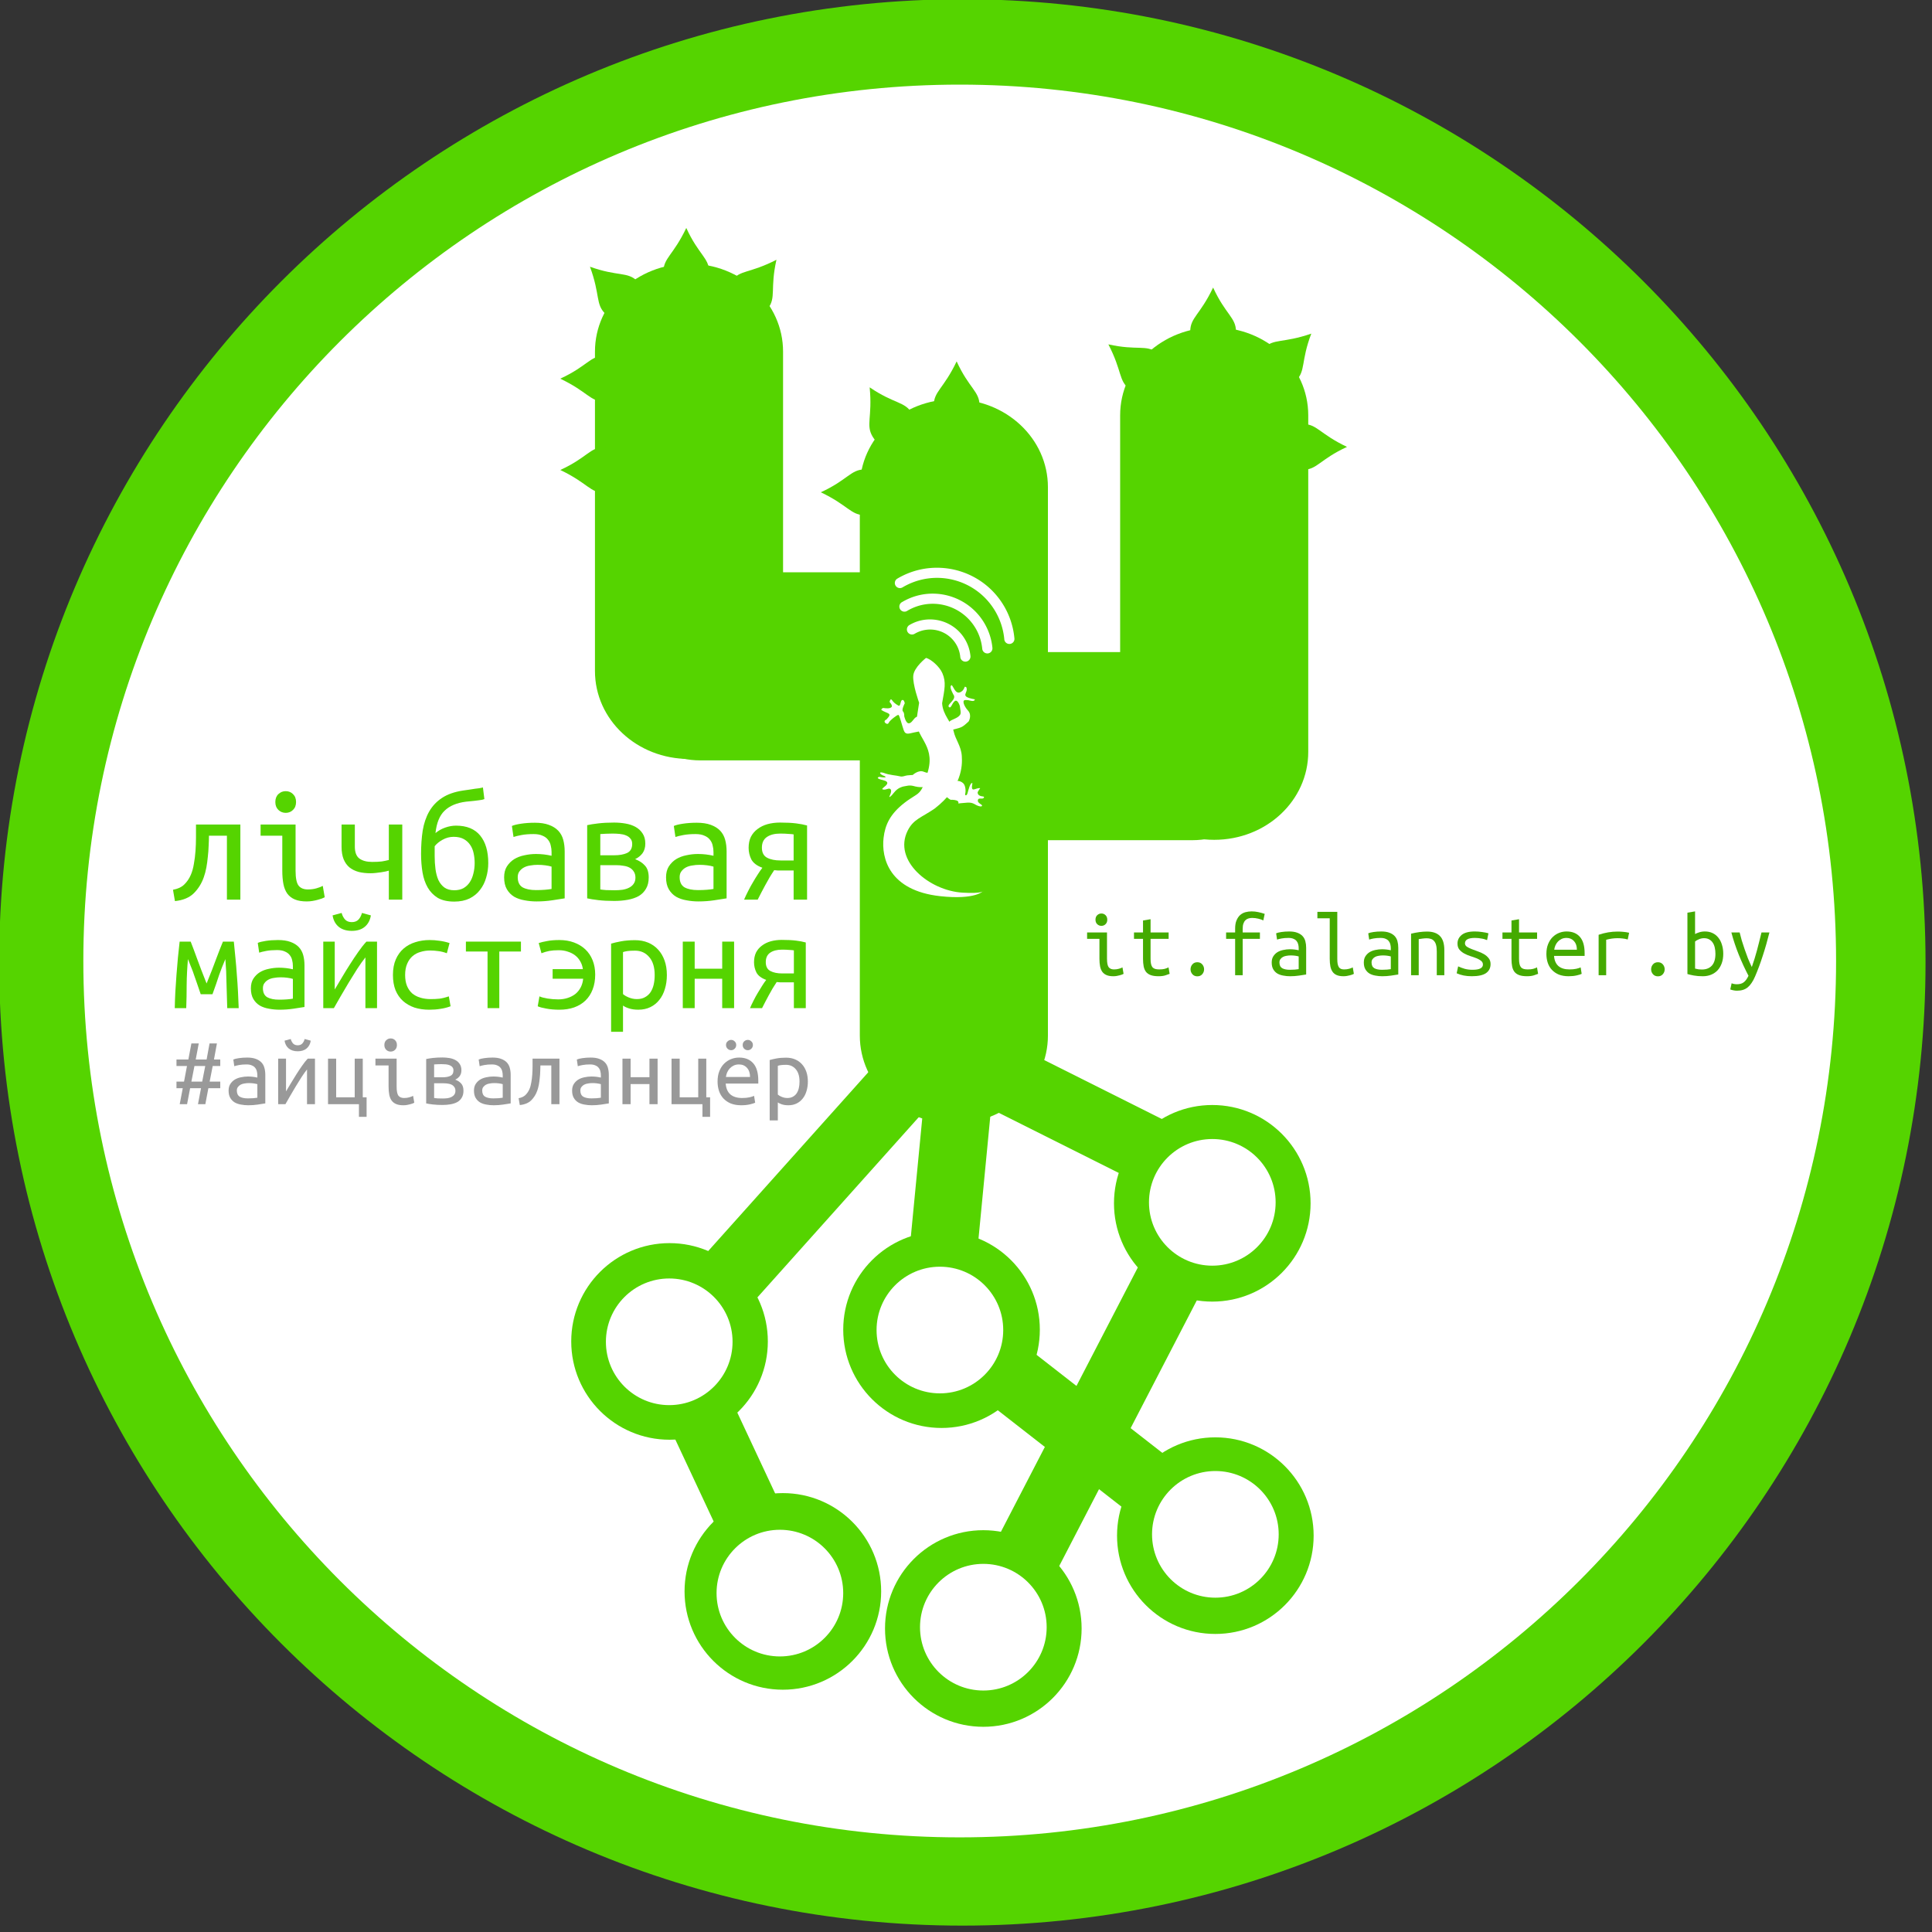 <?xml version="1.0" encoding="UTF-8" standalone="no"?>
<!-- Created with Inkscape (http://www.inkscape.org/) -->

<svg
   xmlns:dc="http://purl.org/dc/elements/1.1/"
   xmlns:cc="http://creativecommons.org/ns#"
   xmlns:rdf="http://www.w3.org/1999/02/22-rdf-syntax-ns#"
   xmlns:svg="http://www.w3.org/2000/svg"
   xmlns="http://www.w3.org/2000/svg"
   xmlns:sodipodi="http://sodipodi.sourceforge.net/DTD/sodipodi-0.dtd"
   xmlns:inkscape="http://www.inkscape.org/namespaces/inkscape"
   width="194.882"
   height="194.882"
   id="svg3163"
   version="1.1"
   inkscape:version="0.48.4 r9939"
   sodipodi:docname="lm_sticker_1_wh_curves.svg"
   inkscape:export-filename="/home/svet/Dropbox/falanster/digital-lab/start_stickers/lm_sticker_1_wh_print.png"
   inkscape:export-xdpi="300.18182"
   inkscape:export-ydpi="300.18182">
  <rect width="100%" height="100%" fill="#333333" stroke="none"/>
  <defs
     id="defs3165" />
  <sodipodi:namedview
     id="base"
     pagecolor="#ffffff"
     bordercolor="#666666"
     borderopacity="1.0"
     inkscape:pageopacity="0.0"
     inkscape:pageshadow="2"
     inkscape:zoom="1.979899"
     inkscape:cx="176.03283"
     inkscape:cy="112.65511"
     inkscape:document-units="mm"
     inkscape:current-layer="layer1"
     showgrid="false"
     fit-margin-top="0"
     fit-margin-left="0"
     fit-margin-right="0"
     fit-margin-bottom="0"
     inkscape:window-width="1301"
     inkscape:window-height="744"
     inkscape:window-x="65"
     inkscape:window-y="24"
     inkscape:window-maximized="1"
     showguides="true"
     inkscape:guide-bbox="true"
     units="mm">
    <sodipodi:guide
       orientation="1,0"
       position="103.655,647.503"
       id="guide3038" />
  </sodipodi:namedview>
  <g
     inkscape:label="Layer 1"
     inkscape:groupmode="layer"
     id="layer1"
     transform="translate(-175.754,-1104.989)">
    <g
       id="g3080"
       transform="matrix(0.17,0,0,0.17,145.789,1078.249)">
      <path
         id="path3290-7"
         d="m 1318.79,728.353 c 0,315.641 -255.877,571.518 -571.518,571.518 -315.641,0 -571.518,-255.877 -571.518,-571.518 0,-315.641 255.877,-571.518 571.518,-571.518 315.641,0 571.518,255.877 571.518,571.518 z"
         style="fill:#55d400;fill-opacity:1;stroke:none"
         inkscape:connector-curvature="0" />
      <path
         transform="translate(0,-2)"
         inkscape:connector-curvature="0"
         id="path3290"
         d="m 1265.714,729.505 c 0,287.188 -232.812,520 -520,520 -287.188,0 -520,-232.812 -520,-520 0,-287.188 232.812,-520 520,-520 287.188,0 520,232.812 520,520 z"
         style="fill:#ffffff;fill-opacity:1;stroke:none" />
      <g
         id="text4575-3"
         style="font-size:96.076px;font-style:normal;font-variant:normal;font-weight:normal;font-stretch:normal;line-height:125%;letter-spacing:0px;word-spacing:0px;fill:#55d400;fill-opacity:1;stroke:none;font-family:Ubuntu Mono;-inkscape-font-specification:Ubuntu Mono">
        <path
           inkscape:connector-curvature="0"
           id="path3144"
           d="m 300.243,653.154 c -2e-5,1.922 -0.064,3.971 -0.192,6.149 -0.064,2.114 -0.224,4.259 -0.48,6.437 -0.192,2.114 -0.48,4.227 -0.865,6.341 -0.384,2.05 -0.897,3.971 -1.537,5.765 -1.281,3.651 -3.235,6.789 -5.861,9.415 -2.626,2.626 -6.373,4.195 -11.241,4.708 l -1.153,-6.725 c 2.818,-0.512 5.028,-1.537 6.629,-3.074 1.665,-1.601 2.978,-3.523 3.939,-5.765 0.833,-1.921 1.441,-4.099 1.825,-6.533 0.448,-2.434 0.769,-4.996 0.961,-7.686 0.192,-2.69 0.288,-5.38 0.288,-8.07 -10e-6,-2.69 -10e-6,-5.22 0,-7.59 l 26.325,0 0,44.579 -7.974,0 0,-37.95 -10.664,0" />
        <path
           inkscape:connector-curvature="0"
           id="path3146"
           d="m 345.783,639.607 c -1.665,5e-5 -3.106,-0.576 -4.323,-1.729 -1.217,-1.153 -1.825,-2.722 -1.825,-4.708 -10e-6,-1.986 0.608,-3.555 1.825,-4.708 1.217,-1.153 2.658,-1.729 4.323,-1.729 1.729,6e-5 3.17,0.577 4.323,1.729 1.217,1.153 1.825,2.722 1.825,4.708 -2e-5,1.986 -0.609,3.555 -1.825,4.708 -1.153,1.153 -2.594,1.729 -4.323,1.729 m -2.018,13.547 -12.874,0 0,-6.629 20.752,0 0,27.382 c -2e-5,4.42 0.608,7.398 1.825,8.935 1.217,1.473 3.042,2.21 5.476,2.21 1.857,1e-5 3.555,-0.224 5.092,-0.673 1.601,-0.448 2.85,-0.929 3.747,-1.441 l 1.153,6.725 c -0.384,0.192 -0.929,0.448 -1.633,0.769 -0.705,0.256 -1.537,0.512 -2.498,0.769 -0.897,0.256 -1.922,0.48 -3.074,0.673 -1.089,0.192 -2.242,0.288 -3.459,0.288 -2.818,0 -5.156,-0.384 -7.014,-1.153 -1.857,-0.769 -3.363,-1.922 -4.516,-3.459 -1.089,-1.537 -1.857,-3.427 -2.306,-5.668 -0.448,-2.306 -0.673,-4.964 -0.673,-7.974 l 0,-20.752" />
        <path
           inkscape:connector-curvature="0"
           id="path3148"
           d="m 386.807,646.525 0,13.066 c -1e-5,3.395 0.897,5.765 2.69,7.11 1.857,1.345 4.387,2.018 7.59,2.018 2.306,2e-5 4.227,-0.096 5.765,-0.288 1.537,-0.256 2.914,-0.544 4.131,-0.865 l 0,-21.041 7.974,0 0,44.579 -7.974,0 0,-17.198 c -0.448,0.128 -1.089,0.288 -1.922,0.48 -0.769,0.128 -1.665,0.288 -2.69,0.48 -0.961,0.128 -1.986,0.256 -3.074,0.384 -1.089,0.128 -2.146,0.192 -3.171,0.192 -2.562,2e-5 -4.9,-0.256 -7.014,-0.769 -2.114,-0.576 -3.939,-1.473 -5.476,-2.69 -1.473,-1.217 -2.626,-2.818 -3.459,-4.804 -0.833,-2.05 -1.249,-4.548 -1.249,-7.494 l 0,-13.162 7.878,0" />
        <path
           inkscape:connector-curvature="0"
           id="path3150"
           d="m 434.653,651.617 c 1.665,-1.409 3.587,-2.498 5.765,-3.267 2.178,-0.769 4.323,-1.153 6.437,-1.153 6.341,5e-5 11.113,1.954 14.315,5.861 3.202,3.907 4.804,9.351 4.804,16.333 -5e-5,3.01 -0.416,5.893 -1.249,8.647 -0.769,2.754 -1.986,5.188 -3.651,7.302 -1.601,2.114 -3.683,3.811 -6.245,5.092 -2.562,1.217 -5.572,1.825 -9.031,1.825 -3.971,0 -7.238,-0.737 -9.8,-2.21 -2.498,-1.537 -4.484,-3.587 -5.957,-6.149 -1.473,-2.562 -2.498,-5.54 -3.074,-8.935 -0.576,-3.459 -0.865,-7.11 -0.865,-10.953 -10e-6,-4.996 0.32,-9.608 0.961,-13.835 0.705,-4.291 1.986,-8.07 3.843,-11.337 1.857,-3.267 4.387,-5.957 7.59,-8.07 3.267,-2.178 7.462,-3.651 12.586,-4.419 1.601,-0.256 2.946,-0.448 4.035,-0.576 1.153,-0.192 2.178,-0.352 3.074,-0.48 0.897,-0.128 1.697,-0.224 2.402,-0.288 0.705,-0.128 1.441,-0.288 2.21,-0.48 l 0.865,6.917 c -0.384,0.128 -0.801,0.256 -1.249,0.384 -0.448,0.064 -1.057,0.16 -1.825,0.288 -0.769,0.064 -1.793,0.192 -3.074,0.384 -1.217,0.128 -2.818,0.288 -4.804,0.48 -5.508,0.705 -9.736,2.498 -12.682,5.38 -2.946,2.818 -4.74,7.238 -5.38,13.258 m -0.48,13.643 c -2e-5,2.69 0.16,5.252 0.48,7.686 0.32,2.434 0.897,4.612 1.729,6.533 0.897,1.857 2.082,3.331 3.555,4.419 1.537,1.089 3.491,1.633 5.861,1.633 2.114,10e-6 3.939,-0.416 5.476,-1.249 1.537,-0.897 2.786,-2.082 3.747,-3.555 0.961,-1.473 1.665,-3.17 2.114,-5.092 0.512,-1.986 0.769,-4.067 0.769,-6.245 -4e-5,-1.921 -0.192,-3.811 -0.576,-5.668 -0.384,-1.921 -1.057,-3.587 -2.018,-4.996 -0.961,-1.473 -2.242,-2.658 -3.843,-3.555 -1.601,-0.897 -3.619,-1.345 -6.053,-1.345 -2.306,3e-5 -4.484,0.576 -6.533,1.729 -1.986,1.089 -3.555,2.37 -4.708,3.843 l 0,5.861" />
        <path
           inkscape:connector-curvature="0"
           id="path3152"
           d="m 494.316,685.435 c 1.986,0 3.747,-0.064 5.284,-0.192 1.601,-0.128 2.914,-0.288 3.939,-0.48 l 0,-13.258 c -1.025,-0.32 -2.274,-0.576 -3.747,-0.769 -1.409,-0.192 -2.914,-0.288 -4.516,-0.288 -1.473,2e-5 -2.914,0.128 -4.323,0.384 -1.409,0.192 -2.658,0.576 -3.747,1.153 -1.089,0.576 -1.986,1.345 -2.69,2.306 -0.705,0.897 -1.057,2.05 -1.057,3.459 -1e-5,2.882 0.961,4.9 2.882,6.053 1.986,1.089 4.644,1.633 7.974,1.633 M 493.548,645.468 c 3.331,4e-5 6.117,0.416 8.359,1.249 2.306,0.833 4.163,1.986 5.572,3.459 1.409,1.473 2.402,3.267 2.978,5.38 0.576,2.114 0.865,4.42 0.865,6.917 l 0,27.862 c -1.857,0.32 -4.323,0.705 -7.398,1.153 -3.01,0.448 -6.117,0.673 -9.319,0.673 -2.434,0 -4.804,-0.224 -7.11,-0.673 -2.306,-0.384 -4.355,-1.089 -6.149,-2.114 -1.793,-1.089 -3.235,-2.562 -4.323,-4.419 -1.089,-1.857 -1.633,-4.227 -1.633,-7.11 0,-2.562 0.544,-4.708 1.633,-6.437 1.153,-1.793 2.594,-3.235 4.323,-4.323 1.793,-1.089 3.811,-1.857 6.053,-2.306 2.306,-0.512 4.612,-0.769 6.917,-0.769 3.138,3e-5 6.213,0.352 9.223,1.057 l 0,-2.21 c -3e-5,-1.345 -0.16,-2.626 -0.48,-3.843 -0.256,-1.281 -0.801,-2.434 -1.633,-3.459 -0.769,-1.025 -1.857,-1.825 -3.267,-2.402 -1.345,-0.64 -3.106,-0.961 -5.284,-0.961 -2.754,4e-5 -5.156,0.192 -7.206,0.576 -2.05,0.384 -3.619,0.769 -4.708,1.153 l -0.961,-6.533 c 1.089,-0.512 2.882,-0.961 5.38,-1.345 2.562,-0.384 5.284,-0.576 8.166,-0.576" />
        <path
           inkscape:connector-curvature="0"
           id="path3154"
           d="m 532.458,685.051 c 0.64,0.128 1.793,0.256 3.459,0.384 1.665,0.064 3.331,0.096 4.996,0.096 1.665,1e-5 3.235,-0.096 4.708,-0.288 1.537,-0.256 2.85,-0.673 3.939,-1.249 1.153,-0.576 2.05,-1.345 2.69,-2.306 0.705,-0.961 1.057,-2.178 1.057,-3.651 -3e-5,-1.409 -0.32,-2.594 -0.961,-3.555 -0.576,-0.961 -1.377,-1.729 -2.402,-2.306 -1.025,-0.576 -2.242,-0.961 -3.651,-1.153 -1.409,-0.256 -2.914,-0.384 -4.516,-0.384 l -9.319,0 0,14.411 m 8.263,-20.272 c 3.074,3e-5 5.604,-0.448 7.59,-1.345 2.05,-0.961 3.074,-2.754 3.074,-5.38 -4e-5,-1.345 -0.352,-2.402 -1.057,-3.171 -0.641,-0.833 -1.537,-1.473 -2.69,-1.922 -1.089,-0.448 -2.338,-0.737 -3.747,-0.865 -1.409,-0.128 -2.818,-0.192 -4.227,-0.192 -1.345,4e-5 -2.658,0.032 -3.939,0.096 -1.281,0.064 -2.37,0.128 -3.267,0.192 l 0,12.586 8.263,0 m -0.096,27.093 c -3.459,0 -6.565,-0.16 -9.319,-0.48 -2.754,-0.32 -4.964,-0.673 -6.629,-1.057 l 0,-43.426 c 1.665,-0.384 3.875,-0.737 6.629,-1.057 2.754,-0.32 5.861,-0.48 9.319,-0.48 2.306,5e-5 4.58,0.192 6.821,0.576 2.242,0.384 4.227,1.057 5.957,2.018 1.729,0.961 3.106,2.242 4.131,3.843 1.089,1.601 1.633,3.619 1.633,6.053 -4e-5,2.242 -0.544,4.131 -1.633,5.668 -1.089,1.473 -2.562,2.658 -4.419,3.555 2.434,0.897 4.387,2.178 5.861,3.843 1.473,1.601 2.21,3.939 2.21,7.014 -4e-5,2.69 -0.544,4.932 -1.633,6.725 -1.025,1.793 -2.466,3.235 -4.323,4.323 -1.857,1.025 -4.035,1.761 -6.533,2.21 -2.498,0.448 -5.188,0.673 -8.07,0.673" />
        <path
           inkscape:connector-curvature="0"
           id="path3156"
           d="m 590.392,685.435 c 1.986,0 3.747,-0.064 5.284,-0.192 1.601,-0.128 2.914,-0.288 3.939,-0.48 l 0,-13.258 c -1.025,-0.32 -2.274,-0.576 -3.747,-0.769 -1.409,-0.192 -2.914,-0.288 -4.516,-0.288 -1.473,2e-5 -2.914,0.128 -4.323,0.384 -1.409,0.192 -2.658,0.576 -3.747,1.153 -1.089,0.576 -1.986,1.345 -2.69,2.306 -0.705,0.897 -1.057,2.05 -1.057,3.459 -2e-5,2.882 0.961,4.9 2.882,6.053 1.986,1.089 4.644,1.633 7.974,1.633 m -0.769,-39.968 c 3.331,4e-5 6.117,0.416 8.359,1.249 2.306,0.833 4.163,1.986 5.572,3.459 1.409,1.473 2.402,3.267 2.978,5.38 0.576,2.114 0.865,4.42 0.865,6.917 l 0,27.862 c -1.858,0.32 -4.323,0.705 -7.398,1.153 -3.01,0.448 -6.117,0.673 -9.319,0.673 -2.434,0 -4.804,-0.224 -7.11,-0.673 -2.306,-0.384 -4.355,-1.089 -6.149,-2.114 -1.793,-1.089 -3.235,-2.562 -4.323,-4.419 -1.089,-1.857 -1.633,-4.227 -1.633,-7.11 -10e-6,-2.562 0.544,-4.708 1.633,-6.437 1.153,-1.793 2.594,-3.235 4.323,-4.323 1.793,-1.089 3.811,-1.857 6.053,-2.306 2.306,-0.512 4.612,-0.769 6.917,-0.769 3.138,3e-5 6.213,0.352 9.223,1.057 l 0,-2.21 c -4e-5,-1.345 -0.16,-2.626 -0.48,-3.843 -0.256,-1.281 -0.801,-2.434 -1.633,-3.459 -0.769,-1.025 -1.857,-1.825 -3.267,-2.402 -1.345,-0.64 -3.106,-0.961 -5.284,-0.961 -2.754,4e-5 -5.156,0.192 -7.206,0.576 -2.05,0.384 -3.619,0.769 -4.708,1.153 l -0.961,-6.533 c 1.089,-0.512 2.882,-0.961 5.38,-1.345 2.562,-0.384 5.284,-0.576 8.166,-0.576" />
        <path
           inkscape:connector-curvature="0"
           id="path3158"
           d="m 640.447,673.81 c -0.897,2e-5 -1.761,2e-5 -2.594,0 -0.769,-0.064 -1.505,-0.128 -2.21,-0.192 -1.857,2.754 -3.619,5.701 -5.284,8.839 -1.665,3.074 -3.171,5.957 -4.516,8.647 l -8.07,0 c 0.705,-1.665 1.505,-3.363 2.402,-5.092 0.897,-1.793 1.825,-3.491 2.786,-5.092 0.961,-1.665 1.922,-3.235 2.882,-4.708 0.961,-1.537 1.889,-2.882 2.786,-4.035 -3.203,-1.153 -5.38,-2.786 -6.533,-4.9 -1.089,-2.178 -1.633,-4.484 -1.633,-6.917 -10e-6,-2.498 0.448,-4.676 1.345,-6.533 0.961,-1.857 2.274,-3.395 3.939,-4.612 1.665,-1.281 3.619,-2.242 5.861,-2.882 2.306,-0.64 4.804,-0.961 7.494,-0.961 3.779,5e-5 6.949,0.16 9.512,0.48 2.562,0.32 4.74,0.737 6.533,1.249 l 0,44.003 -7.974,0 0,-17.294 -6.725,0 m 6.725,-21.425 c -0.641,-0.128 -1.665,-0.224 -3.074,-0.288 -1.345,-0.128 -2.978,-0.192 -4.9,-0.192 -3.267,4e-5 -5.893,0.673 -7.878,2.018 -1.986,1.345 -2.978,3.459 -2.978,6.341 -2e-5,2.882 1.025,4.868 3.074,5.957 2.05,1.089 4.708,1.633 7.974,1.633 l 7.782,0 0,-15.468" />
      </g>
      <g
         id="text4579-1"
         style="font-size:85.056px;font-style:normal;font-variant:normal;font-weight:normal;font-stretch:normal;line-height:125%;letter-spacing:0px;word-spacing:0px;fill:#55d400;fill-opacity:1;stroke:none;font-family:Ubuntu Mono;-inkscape-font-specification:Ubuntu Mono">
        <path
           inkscape:connector-curvature="0"
           id="path3125"
           d="m 287.787,726.386 c -0.454,5.16 -0.709,10.207 -0.765,15.14 -10e-6,4.877 -0.085,9.526 -0.255,13.949 l -6.804,0 c 0.057,-3.119 0.17,-6.351 0.34,-9.696 0.227,-3.346 0.454,-6.719 0.68,-10.122 0.284,-3.402 0.567,-6.776 0.851,-10.122 0.34,-3.345 0.68,-6.521 1.021,-9.526 l 6.549,0 c 1.077,2.722 2.353,6.124 3.828,10.207 1.474,4.083 3.346,8.959 5.614,14.63 2.325,-5.67 4.224,-10.547 5.699,-14.63 1.531,-4.083 2.864,-7.485 3.998,-10.207 l 6.464,0 c 0.34,3.005 0.652,6.181 0.936,9.526 0.34,3.346 0.624,6.719 0.851,10.122 0.283,3.402 0.51,6.776 0.68,10.122 0.17,3.346 0.312,6.578 0.425,9.696 l -6.804,0 c -0.17,-4.423 -0.312,-9.186 -0.425,-14.289 -0.057,-5.103 -0.284,-10.037 -0.68,-14.8 -0.737,1.758 -1.418,3.402 -2.041,4.933 -0.567,1.474 -1.134,3.005 -1.701,4.593 -0.51,1.588 -1.077,3.289 -1.701,5.103 -0.624,1.758 -1.361,3.828 -2.211,6.209 l -6.975,0 c -0.794,-2.382 -1.503,-4.451 -2.126,-6.209 -0.624,-1.815 -1.219,-3.516 -1.786,-5.103 -0.51,-1.588 -1.077,-3.119 -1.701,-4.593 -0.567,-1.531 -1.219,-3.175 -1.956,-4.933" />
        <path
           inkscape:connector-curvature="0"
           id="path3127"
           d="m 341.882,750.456 c 1.758,0 3.317,-0.057 4.678,-0.17 1.418,-0.113 2.58,-0.255 3.487,-0.425 l 0,-11.738 c -0.907,-0.283 -2.013,-0.51 -3.317,-0.68 -1.248,-0.17 -2.58,-0.255 -3.998,-0.255 -1.304,2e-5 -2.58,0.113 -3.828,0.34 -1.248,0.17 -2.353,0.51 -3.317,1.021 -0.964,0.51 -1.758,1.191 -2.382,2.041 -0.624,0.794 -0.936,1.815 -0.936,3.062 -10e-6,2.552 0.851,4.338 2.552,5.359 1.758,0.964 4.111,1.446 7.06,1.446 m -0.68,-35.383 c 2.949,5e-5 5.415,0.369 7.4,1.106 2.041,0.737 3.686,1.758 4.933,3.062 1.247,1.304 2.126,2.892 2.637,4.763 0.51,1.871 0.765,3.913 0.766,6.124 l 0,24.666 c -1.644,0.284 -3.828,0.624 -6.549,1.021 -2.665,0.397 -5.415,0.595 -8.25,0.595 -2.155,0 -4.253,-0.198 -6.294,-0.595 -2.041,-0.34 -3.856,-0.964 -5.444,-1.871 -1.588,-0.964 -2.864,-2.268 -3.828,-3.913 -0.964,-1.644 -1.446,-3.742 -1.446,-6.294 -10e-6,-2.268 0.482,-4.168 1.446,-5.699 1.021,-1.588 2.296,-2.864 3.828,-3.828 1.588,-0.964 3.374,-1.644 5.359,-2.041 2.041,-0.454 4.083,-0.68 6.124,-0.68 2.778,3e-5 5.5,0.312 8.165,0.936 l 0,-1.956 c -3e-5,-1.191 -0.142,-2.325 -0.425,-3.402 -0.227,-1.134 -0.709,-2.155 -1.446,-3.062 -0.68,-0.907 -1.644,-1.616 -2.892,-2.126 -1.191,-0.567 -2.75,-0.851 -4.678,-0.851 -2.438,4e-5 -4.565,0.17 -6.379,0.51 -1.815,0.34 -3.204,0.68 -4.168,1.021 l -0.851,-5.784 c 0.964,-0.454 2.552,-0.851 4.763,-1.191 2.268,-0.34 4.678,-0.51 7.23,-0.51" />
        <path
           inkscape:connector-curvature="0"
           id="path3129"
           d="m 399.975,716.009 0,39.466 -6.89,0 0,-30.11 c -1.531,1.928 -3.147,4.196 -4.848,6.804 -1.644,2.608 -3.317,5.302 -5.018,8.08 -1.644,2.722 -3.232,5.415 -4.763,8.08 -1.531,2.665 -2.892,5.047 -4.083,7.145 l -6.294,0 0,-39.466 6.804,0 0,28.409 c 1.304,-2.211 2.722,-4.593 4.253,-7.145 1.531,-2.608 3.119,-5.188 4.763,-7.74 1.644,-2.608 3.289,-5.075 4.933,-7.4 1.644,-2.382 3.26,-4.423 4.848,-6.124 l 6.294,0 m -14.97,-6.379 c -3.175,5e-5 -5.755,-0.794 -7.74,-2.382 -1.985,-1.644 -3.204,-3.913 -3.657,-6.804 l 5.359,-1.446 c 0.454,1.644 1.162,2.977 2.126,3.998 0.964,0.964 2.268,1.446 3.913,1.446 1.644,5e-5 2.949,-0.482 3.913,-1.446 0.964,-1.021 1.673,-2.353 2.126,-3.998 l 5.273,1.446 c -0.454,2.892 -1.673,5.16 -3.657,6.804 -1.928,1.588 -4.48,2.382 -7.655,2.382" />
        <path
           inkscape:connector-curvature="0"
           id="path3131"
           d="m 409.417,735.827 c -10e-6,-3.572 0.567,-6.663 1.701,-9.271 1.134,-2.608 2.693,-4.763 4.678,-6.464 1.985,-1.701 4.281,-2.949 6.89,-3.742 2.665,-0.851 5.5,-1.276 8.506,-1.276 1.928,5e-5 3.827,0.142 5.699,0.425 1.928,0.227 3.969,0.68 6.124,1.361 l -1.616,6.039 c -1.871,-0.68 -3.601,-1.106 -5.188,-1.276 -1.531,-0.227 -3.09,-0.34 -4.678,-0.34 -2.041,3e-5 -3.969,0.284 -5.784,0.851 -1.815,0.51 -3.402,1.361 -4.763,2.552 -1.304,1.134 -2.353,2.637 -3.147,4.508 -0.794,1.815 -1.191,4.026 -1.191,6.634 -10e-6,2.495 0.369,4.65 1.106,6.464 0.737,1.758 1.758,3.232 3.062,4.423 1.361,1.134 2.977,1.985 4.848,2.552 1.871,0.567 3.941,0.851 6.209,0.851 1.814,1e-5 3.544,-0.085 5.188,-0.255 1.701,-0.227 3.544,-0.68 5.529,-1.361 l 1.021,5.869 c -1.985,0.737 -3.998,1.247 -6.039,1.531 -2.041,0.34 -4.253,0.51 -6.634,0.51 -3.175,0 -6.096,-0.425 -8.761,-1.276 -2.608,-0.907 -4.877,-2.211 -6.804,-3.913 -1.871,-1.701 -3.346,-3.828 -4.423,-6.379 -1.021,-2.608 -1.531,-5.614 -1.531,-9.016" />
        <path
           inkscape:connector-curvature="0"
           id="path3133"
           d="m 485.371,716.009 0,5.869 -12.843,0 0,33.597 -6.975,0 0,-33.597 -12.843,0 0,-5.869 32.661,0" />
        <path
           inkscape:connector-curvature="0"
           id="path3135"
           d="m 529.43,735.572 c -3e-5,3.289 -0.51,6.237 -1.531,8.846 -0.964,2.552 -2.382,4.735 -4.253,6.549 -1.815,1.758 -4.054,3.119 -6.719,4.083 -2.608,0.907 -5.529,1.361 -8.761,1.361 -2.892,0 -5.5,-0.227 -7.825,-0.68 -2.268,-0.397 -3.941,-0.851 -5.018,-1.361 l 1.021,-5.869 c 1.134,0.51 2.722,0.936 4.763,1.276 2.098,0.34 4.224,0.51 6.379,0.51 2.041,0 3.913,-0.284 5.614,-0.851 1.758,-0.567 3.289,-1.361 4.593,-2.382 1.304,-1.077 2.353,-2.382 3.147,-3.913 0.794,-1.531 1.276,-3.232 1.446,-5.103 l -18.117,0 0,-5.699 17.947,0 c -0.227,-1.701 -0.737,-3.232 -1.531,-4.593 -0.794,-1.418 -1.815,-2.608 -3.062,-3.572 -1.248,-0.964 -2.693,-1.701 -4.338,-2.211 -1.644,-0.567 -3.431,-0.851 -5.359,-0.851 -2.211,3e-5 -4.083,0.142 -5.614,0.425 -1.474,0.284 -3.034,0.737 -4.678,1.361 l -1.616,-6.039 c 1.361,-0.454 3.034,-0.851 5.018,-1.191 1.985,-0.397 4.395,-0.595 7.23,-0.595 3.175,5e-5 6.067,0.482 8.676,1.446 2.608,0.964 4.848,2.325 6.719,4.083 1.871,1.758 3.317,3.913 4.338,6.464 1.021,2.552 1.531,5.387 1.531,8.506" />
        <path
           inkscape:connector-curvature="0"
           id="path3137"
           d="m 564.728,735.827 c -3e-5,-4.593 -1.077,-8.137 -3.232,-10.632 -2.155,-2.552 -4.962,-3.827 -8.421,-3.828 -1.928,4e-5 -3.459,0.085 -4.593,0.255 -1.077,0.17 -1.928,0.369 -2.552,0.595 l 0,24.921 c 0.794,0.737 1.956,1.418 3.487,2.041 1.531,0.624 3.119,0.936 4.763,0.936 1.871,1e-5 3.459,-0.369 4.763,-1.106 1.361,-0.737 2.467,-1.729 3.317,-2.977 0.851,-1.304 1.474,-2.807 1.871,-4.508 0.397,-1.758 0.595,-3.657 0.595,-5.699 m 7.23,0 c -4e-5,3.005 -0.397,5.784 -1.191,8.335 -0.737,2.495 -1.843,4.65 -3.317,6.464 -1.418,1.815 -3.175,3.232 -5.273,4.253 -2.098,1.021 -4.48,1.531 -7.145,1.531 -2.098,0 -3.941,-0.255 -5.529,-0.765 -1.588,-0.51 -2.779,-1.077 -3.572,-1.701 l 0,15.565 -7.06,0 0,-52.309 c 1.531,-0.454 3.487,-0.907 5.869,-1.361 2.438,-0.454 5.217,-0.68 8.335,-0.68 2.835,4e-5 5.415,0.482 7.74,1.446 2.325,0.964 4.309,2.353 5.954,4.168 1.644,1.758 2.92,3.913 3.828,6.464 0.907,2.552 1.361,5.415 1.361,8.591" />
        <path
           inkscape:connector-curvature="0"
           id="path3139"
           d="m 611.849,755.475 -7.06,0 0,-17.436 -16.331,0 0,17.436 -7.06,0 0,-39.466 7.06,0 0,16.076 16.331,0 0,-16.076 7.06,0 0,39.466" />
        <path
           inkscape:connector-curvature="0"
           id="path3141"
           d="m 641.364,740.165 c -0.794,10e-6 -1.559,10e-6 -2.297,0 -0.68,-0.057 -1.333,-0.113 -1.956,-0.17 -1.644,2.438 -3.204,5.047 -4.678,7.825 -1.474,2.722 -2.807,5.273 -3.998,7.655 l -7.145,0 c 0.624,-1.474 1.333,-2.977 2.126,-4.508 0.794,-1.588 1.616,-3.09 2.467,-4.508 0.851,-1.474 1.701,-2.864 2.552,-4.168 0.851,-1.361 1.673,-2.552 2.467,-3.572 -2.835,-1.021 -4.763,-2.467 -5.784,-4.338 -0.964,-1.928 -1.446,-3.969 -1.446,-6.124 -10e-6,-2.211 0.397,-4.139 1.191,-5.784 0.851,-1.644 2.013,-3.005 3.487,-4.083 1.474,-1.134 3.204,-1.985 5.188,-2.552 2.041,-0.567 4.253,-0.851 6.634,-0.851 3.345,4e-5 6.152,0.142 8.421,0.425 2.268,0.284 4.196,0.652 5.784,1.106 l 0,38.956 -7.06,0 0,-15.31 -5.954,0 m 5.954,-18.967 c -0.567,-0.113 -1.474,-0.198 -2.722,-0.255 -1.191,-0.113 -2.637,-0.17 -4.338,-0.17 -2.892,4e-5 -5.217,0.595 -6.975,1.786 -1.758,1.191 -2.637,3.062 -2.637,5.614 -2e-5,2.552 0.907,4.31 2.722,5.273 1.815,0.964 4.168,1.446 7.06,1.446 l 6.89,0 0,-13.694" />
      </g>
      <g
         id="text3292"
         style="font-size:54.658px;font-style:normal;font-variant:normal;font-weight:normal;font-stretch:normal;line-height:125%;letter-spacing:0px;word-spacing:0px;fill:#44aa00;fill-opacity:1;stroke:none;font-family:Ubuntu Mono;-inkscape-font-specification:Ubuntu Mono">
        <path
           style="fill:#44aa00"
           inkscape:connector-curvature="0"
           id="path3094"
           d="m 829.775,706.652 c -0.947,3e-5 -1.767,-0.328 -2.46,-0.984 -0.692,-0.656 -1.039,-1.549 -1.038,-2.678 -10e-6,-1.13 0.346,-2.022 1.038,-2.678 0.692,-0.656 1.512,-0.984 2.46,-0.984 0.984,3e-5 1.804,0.328 2.46,0.984 0.692,0.656 1.038,1.549 1.038,2.678 -2e-5,1.13 -0.346,2.022 -1.038,2.678 -0.656,0.656 -1.476,0.984 -2.46,0.984 m -1.148,7.707 -7.324,0 0,-3.771 11.806,0 0,15.578 c -2e-5,2.514 0.346,4.209 1.038,5.083 0.692,0.838 1.731,1.257 3.115,1.257 1.057,0 2.022,-0.128 2.897,-0.383 0.911,-0.255 1.621,-0.528 2.132,-0.82 l 0.656,3.826 c -0.219,0.109 -0.528,0.255 -0.929,0.437 -0.401,0.146 -0.875,0.292 -1.421,0.437 -0.51,0.146 -1.093,0.273 -1.749,0.383 -0.619,0.109 -1.275,0.164 -1.968,0.164 -1.603,0 -2.933,-0.219 -3.99,-0.656 -1.057,-0.437 -1.913,-1.093 -2.569,-1.968 -0.619,-0.875 -1.057,-1.949 -1.312,-3.225 -0.255,-1.312 -0.383,-2.824 -0.383,-4.537 l 0,-11.806" />
        <path
           style="fill:#44aa00"
           inkscape:connector-curvature="0"
           id="path3096"
           d="m 858.962,710.587 10.713,0 0,3.771 -10.713,0 0,11.806 c -10e-6,1.275 0.091,2.314 0.273,3.115 0.182,0.802 0.474,1.458 0.875,1.968 0.437,0.474 0.984,0.802 1.64,0.984 0.656,0.182 1.458,0.273 2.405,0.273 1.312,0 2.368,-0.109 3.17,-0.328 0.802,-0.219 1.567,-0.51 2.296,-0.875 l 0.656,3.826 c -0.51,0.219 -1.33,0.51 -2.46,0.875 -1.093,0.364 -2.46,0.547 -4.099,0.547 -1.895,0 -3.443,-0.219 -4.646,-0.656 -1.202,-0.437 -2.15,-1.093 -2.842,-1.968 -0.656,-0.875 -1.111,-1.949 -1.366,-3.225 -0.255,-1.312 -0.383,-2.824 -0.383,-4.537 l 0,-11.806 -5.356,0 0,-3.771 5.356,0 0,-7.106 4.482,-0.765 0,7.871" />
        <path
           style="fill:#44aa00"
           inkscape:connector-curvature="0"
           id="path3098"
           d="m 890.718,732.451 c -2e-5,1.093 -0.364,2.059 -1.093,2.897 -0.729,0.838 -1.694,1.257 -2.897,1.257 -1.239,0 -2.223,-0.419 -2.952,-1.257 -0.729,-0.838 -1.093,-1.804 -1.093,-2.897 -10e-6,-1.13 0.364,-2.113 1.093,-2.952 0.729,-0.838 1.713,-1.257 2.952,-1.257 1.202,1e-5 2.168,0.419 2.897,1.257 0.729,0.838 1.093,1.822 1.093,2.952" />
        <path
           style="fill:#44aa00"
           inkscape:connector-curvature="0"
           id="path3100"
           d="m 909.138,735.949 0,-21.59 -5.356,0 0,-3.771 5.356,0 0,-2.296 c -10e-6,-1.968 0.273,-3.589 0.82,-4.865 0.547,-1.312 1.257,-2.368 2.132,-3.17 0.911,-0.802 1.949,-1.366 3.115,-1.694 1.202,-0.328 2.46,-0.492 3.771,-0.492 1.312,4e-5 2.624,0.146 3.935,0.437 1.348,0.292 2.605,0.638 3.771,1.038 l -0.82,3.881 c -0.802,-0.401 -1.804,-0.747 -3.006,-1.038 -1.202,-0.291 -2.423,-0.437 -3.662,-0.437 -0.765,3e-5 -1.494,0.109 -2.186,0.328 -0.656,0.182 -1.239,0.528 -1.749,1.039 -0.51,0.474 -0.911,1.13 -1.202,1.968 -0.292,0.802 -0.437,1.822 -0.437,3.061 l 0,2.241 10.221,0 0,3.771 -10.221,0 0,21.59 -4.482,0" />
        <path
           style="fill:#44aa00"
           inkscape:connector-curvature="0"
           id="path3102"
           d="m 941.605,732.724 c 1.13,0 2.132,-0.036 3.006,-0.109 0.911,-0.073 1.658,-0.164 2.241,-0.273 l 0,-7.543 c -0.583,-0.182 -1.294,-0.328 -2.132,-0.437 -0.802,-0.109 -1.658,-0.164 -2.569,-0.164 -0.838,10e-6 -1.658,0.073 -2.46,0.219 -0.802,0.109 -1.512,0.328 -2.132,0.656 -0.619,0.328 -1.13,0.765 -1.53,1.312 -0.401,0.51 -0.601,1.166 -0.601,1.968 0,1.64 0.547,2.788 1.64,3.443 1.13,0.619 2.642,0.929 4.537,0.929 m -0.437,-22.738 c 1.895,2e-5 3.48,0.237 4.755,0.711 1.312,0.474 2.368,1.13 3.17,1.968 0.802,0.838 1.366,1.858 1.694,3.061 0.328,1.202 0.492,2.514 0.492,3.935 l 0,15.851 c -1.057,0.182 -2.46,0.401 -4.209,0.656 -1.713,0.255 -3.48,0.383 -5.302,0.383 -1.385,0 -2.733,-0.128 -4.045,-0.383 -1.312,-0.219 -2.478,-0.619 -3.498,-1.202 -1.02,-0.619 -1.84,-1.458 -2.46,-2.514 -0.619,-1.057 -0.929,-2.405 -0.929,-4.045 -10e-6,-1.458 0.31,-2.678 0.929,-3.662 0.656,-1.02 1.476,-1.84 2.46,-2.46 1.02,-0.619 2.168,-1.057 3.443,-1.312 1.312,-0.291 2.624,-0.437 3.935,-0.437 1.785,1e-5 3.535,0.2 5.247,0.601 l 0,-1.257 c -2e-5,-0.765 -0.091,-1.494 -0.273,-2.186 -0.146,-0.729 -0.456,-1.385 -0.929,-1.968 -0.437,-0.583 -1.057,-1.038 -1.858,-1.366 -0.765,-0.364 -1.767,-0.547 -3.006,-0.547 -1.567,2e-5 -2.933,0.109 -4.099,0.328 -1.166,0.219 -2.059,0.437 -2.678,0.656 l -0.547,-3.717 c 0.619,-0.291 1.64,-0.547 3.061,-0.765 1.458,-0.219 3.006,-0.328 4.646,-0.328" />
        <path
           style="fill:#44aa00"
           inkscape:connector-curvature="0"
           id="path3104"
           d="m 973.471,736.55 c -1.603,0 -2.933,-0.219 -3.99,-0.656 -1.057,-0.437 -1.895,-1.093 -2.514,-1.968 -0.619,-0.875 -1.057,-1.949 -1.312,-3.225 -0.255,-1.312 -0.383,-2.824 -0.383,-4.537 l 0,-23.995 -7.324,0 0,-3.826 11.806,0 0,27.821 c -10e-6,1.275 0.073,2.314 0.219,3.115 0.182,0.802 0.437,1.458 0.765,1.968 0.364,0.474 0.802,0.802 1.312,0.984 0.51,0.182 1.111,0.273 1.804,0.273 1.057,0 2.041,-0.128 2.952,-0.383 0.911,-0.255 1.621,-0.528 2.132,-0.82 l 0.656,3.826 c -0.219,0.109 -0.528,0.255 -0.929,0.437 -0.401,0.146 -0.875,0.292 -1.421,0.437 -0.547,0.146 -1.148,0.273 -1.804,0.383 -0.619,0.109 -1.275,0.164 -1.968,0.164" />
        <path
           style="fill:#44aa00"
           inkscape:connector-curvature="0"
           id="path3106"
           d="m 996.263,732.724 c 1.13,0 2.132,-0.036 3.006,-0.109 0.911,-0.073 1.658,-0.164 2.241,-0.273 l 0,-7.543 c -0.583,-0.182 -1.294,-0.328 -2.132,-0.437 -0.802,-0.109 -1.658,-0.164 -2.569,-0.164 -0.838,10e-6 -1.658,0.073 -2.46,0.219 -0.802,0.109 -1.512,0.328 -2.132,0.656 -0.619,0.328 -1.13,0.765 -1.53,1.312 -0.401,0.51 -0.601,1.166 -0.601,1.968 0,1.64 0.547,2.788 1.64,3.443 1.13,0.619 2.642,0.929 4.537,0.929 m -0.437,-22.738 c 1.895,2e-5 3.48,0.237 4.755,0.711 1.312,0.474 2.369,1.13 3.17,1.968 0.802,0.838 1.367,1.858 1.694,3.061 0.328,1.202 0.492,2.514 0.492,3.935 l 0,15.851 c -1.057,0.182 -2.46,0.401 -4.209,0.656 -1.713,0.255 -3.48,0.383 -5.302,0.383 -1.385,0 -2.733,-0.128 -4.045,-0.383 -1.312,-0.219 -2.478,-0.619 -3.498,-1.202 -1.02,-0.619 -1.84,-1.458 -2.46,-2.514 -0.619,-1.057 -0.929,-2.405 -0.929,-4.045 -1e-5,-1.458 0.31,-2.678 0.929,-3.662 0.656,-1.02 1.476,-1.84 2.46,-2.46 1.02,-0.619 2.168,-1.057 3.443,-1.312 1.312,-0.291 2.624,-0.437 3.935,-0.437 1.785,1e-5 3.535,0.2 5.247,0.601 l 0,-1.257 c -1e-4,-0.765 -0.091,-1.494 -0.273,-2.186 -0.146,-0.729 -0.456,-1.385 -0.929,-1.968 -0.437,-0.583 -1.057,-1.038 -1.858,-1.366 -0.765,-0.364 -1.767,-0.547 -3.006,-0.547 -1.567,2e-5 -2.933,0.109 -4.099,0.328 -1.166,0.219 -2.059,0.437 -2.678,0.656 l -0.547,-3.717 c 0.619,-0.291 1.64,-0.547 3.061,-0.765 1.458,-0.219 3.006,-0.328 4.646,-0.328" />
        <path
           style="fill:#44aa00"
           inkscape:connector-curvature="0"
           id="path3108"
           d="m 1013.535,711.298 c 1.64,-0.401 3.261,-0.711 4.865,-0.929 1.64,-0.219 3.17,-0.328 4.591,-0.328 3.389,3e-5 5.939,0.875 7.652,2.624 1.749,1.749 2.624,4.555 2.624,8.417 l 0,14.867 -4.482,0 0,-14.047 c 0,-1.64 -0.146,-2.97 -0.437,-3.99 -0.291,-1.02 -0.711,-1.804 -1.257,-2.35 -0.51,-0.583 -1.148,-0.984 -1.913,-1.202 -0.729,-0.219 -1.53,-0.328 -2.405,-0.328 -0.729,3e-5 -1.512,0.055 -2.35,0.164 -0.802,0.073 -1.585,0.182 -2.35,0.328 l 0,21.426 -4.537,0 0,-24.651" />
        <path
           style="fill:#44aa00"
           inkscape:connector-curvature="0"
           id="path3110"
           d="m 1056.168,729.608 c 0,-0.911 -0.383,-1.658 -1.148,-2.241 -0.729,-0.583 -1.658,-1.093 -2.788,-1.53 -1.093,-0.437 -2.296,-0.856 -3.607,-1.257 -1.312,-0.437 -2.533,-0.966 -3.662,-1.585 -1.093,-0.619 -2.022,-1.385 -2.788,-2.296 -0.729,-0.911 -1.093,-2.095 -1.093,-3.553 0,-2.041 0.82,-3.735 2.46,-5.083 1.676,-1.385 4.282,-2.077 7.816,-2.077 1.385,2e-5 2.806,0.109 4.263,0.328 1.494,0.182 2.769,0.437 3.826,0.765 l -0.82,4.045 c -0.291,-0.146 -0.692,-0.291 -1.202,-0.437 -0.51,-0.182 -1.093,-0.328 -1.749,-0.437 -0.656,-0.146 -1.367,-0.255 -2.132,-0.328 -0.729,-0.073 -1.439,-0.109 -2.132,-0.109 -3.935,2e-5 -5.903,1.075 -5.903,3.225 0,0.765 0.364,1.421 1.093,1.968 0.765,0.51 1.713,0.984 2.842,1.421 1.13,0.437 2.35,0.893 3.662,1.366 1.312,0.437 2.532,0.984 3.662,1.64 1.13,0.656 2.059,1.458 2.788,2.405 0.765,0.911 1.148,2.077 1.148,3.498 0,2.296 -0.893,4.081 -2.678,5.356 -1.786,1.239 -4.609,1.858 -8.472,1.858 -1.749,0 -3.352,-0.146 -4.81,-0.437 -1.458,-0.291 -2.842,-0.729 -4.154,-1.312 l 0.875,-4.099 c 1.275,0.583 2.605,1.075 3.99,1.476 1.421,0.364 2.933,0.547 4.537,0.547 4.117,0 6.176,-1.038 6.176,-3.115" />
        <path
           style="fill:#44aa00"
           inkscape:connector-curvature="0"
           id="path3112"
           d="m 1077.594,710.587 10.713,0 0,3.771 -10.713,0 0,11.806 c 0,1.275 0.091,2.314 0.273,3.115 0.182,0.802 0.474,1.458 0.875,1.968 0.437,0.474 0.984,0.802 1.64,0.984 0.656,0.182 1.458,0.273 2.405,0.273 1.312,0 2.369,-0.109 3.17,-0.328 0.802,-0.219 1.567,-0.51 2.296,-0.875 l 0.656,3.826 c -0.51,0.219 -1.33,0.51 -2.46,0.875 -1.093,0.364 -2.46,0.547 -4.099,0.547 -1.895,0 -3.443,-0.219 -4.646,-0.656 -1.202,-0.437 -2.15,-1.093 -2.842,-1.968 -0.656,-0.875 -1.111,-1.949 -1.366,-3.225 -0.255,-1.312 -0.383,-2.824 -0.383,-4.537 l 0,-11.806 -5.356,0 0,-3.771 5.356,0 0,-7.106 4.482,-0.765 0,7.871" />
        <path
           style="fill:#44aa00"
           inkscape:connector-curvature="0"
           id="path3114"
           d="m 1105.797,709.986 c 3.425,2e-5 6.067,1.075 7.925,3.225 1.858,2.113 2.788,5.338 2.788,9.674 l 0,1.585 -18.146,0 c 0.182,2.624 1.038,4.628 2.569,6.012 1.567,1.348 3.753,2.022 6.559,2.022 1.603,0 2.97,-0.128 4.099,-0.383 1.129,-0.255 1.986,-0.528 2.569,-0.82 l 0.601,3.826 c -0.547,0.292 -1.53,0.601 -2.951,0.929 -1.421,0.328 -3.024,0.492 -4.81,0.492 -2.186,0 -4.118,-0.328 -5.794,-0.984 -1.64,-0.692 -3.006,-1.622 -4.099,-2.788 -1.093,-1.166 -1.913,-2.551 -2.46,-4.154 -0.547,-1.64 -0.82,-3.407 -0.82,-5.302 0,-2.259 0.346,-4.227 1.038,-5.903 0.692,-1.676 1.603,-3.061 2.733,-4.154 1.13,-1.093 2.405,-1.913 3.826,-2.46 1.421,-0.547 2.879,-0.82 4.373,-0.82 m 6.122,10.822 c 0,-2.15 -0.565,-3.844 -1.694,-5.083 -1.13,-1.275 -2.624,-1.913 -4.482,-1.913 -1.057,2e-5 -2.022,0.2 -2.897,0.601 -0.838,0.401 -1.567,0.929 -2.186,1.585 -0.62,0.656 -1.111,1.403 -1.476,2.241 -0.364,0.838 -0.601,1.694 -0.711,2.569 l 13.446,0" />
        <path
           style="fill:#44aa00"
           inkscape:connector-curvature="0"
           id="path3116"
           d="m 1124.819,735.949 0,-23.995 c 3.717,-1.275 7.47,-1.913 11.259,-1.913 1.166,3e-5 2.277,0.055 3.334,0.164 1.057,0.073 2.223,0.255 3.498,0.547 l -0.82,3.99 c -1.166,-0.328 -2.205,-0.528 -3.115,-0.601 -0.875,-0.109 -1.84,-0.164 -2.897,-0.164 -2.223,2e-5 -4.482,0.31 -6.778,0.929 l 0,21.043 -4.482,0" />
        <path
           style="fill:#44aa00"
           inkscape:connector-curvature="0"
           id="path3118"
           d="m 1164.008,732.451 c 0,1.093 -0.364,2.059 -1.093,2.897 -0.729,0.838 -1.694,1.257 -2.897,1.257 -1.239,0 -2.223,-0.419 -2.951,-1.257 -0.729,-0.838 -1.093,-1.804 -1.093,-2.897 0,-1.13 0.364,-2.113 1.093,-2.952 0.729,-0.838 1.713,-1.257 2.951,-1.257 1.202,1e-5 2.168,0.419 2.897,1.257 0.729,0.838 1.093,1.822 1.093,2.952" />
        <path
           style="fill:#44aa00"
           inkscape:connector-curvature="0"
           id="path3120"
           d="m 1182.045,711.517 c 0.546,-0.328 1.33,-0.656 2.35,-0.984 1.057,-0.364 2.223,-0.547 3.498,-0.547 1.713,2e-5 3.243,0.328 4.591,0.984 1.348,0.656 2.478,1.567 3.389,2.733 0.947,1.166 1.658,2.569 2.132,4.209 0.51,1.603 0.765,3.389 0.765,5.356 0,2.041 -0.291,3.881 -0.875,5.52 -0.583,1.64 -1.403,3.043 -2.46,4.209 -1.057,1.13 -2.332,2.004 -3.826,2.624 -1.494,0.619 -3.152,0.929 -4.974,0.929 -2.004,0 -3.79,-0.146 -5.356,-0.437 -1.567,-0.291 -2.824,-0.583 -3.771,-0.875 l 0,-36.402 4.537,-0.765 0,13.446 m 0,20.497 c 0.692,0.182 1.385,0.328 2.077,0.437 0.692,0.073 1.348,0.109 1.968,0.109 2.514,0 4.482,-0.765 5.903,-2.296 1.421,-1.567 2.132,-3.899 2.132,-6.996 0,-1.312 -0.128,-2.532 -0.383,-3.662 -0.255,-1.166 -0.656,-2.15 -1.202,-2.952 -0.547,-0.838 -1.257,-1.494 -2.132,-1.968 -0.838,-0.474 -1.858,-0.711 -3.061,-0.711 -1.057,2e-5 -2.077,0.219 -3.061,0.656 -0.984,0.401 -1.731,0.838 -2.241,1.312 l 0,16.069" />
        <path
           style="fill:#44aa00"
           inkscape:connector-curvature="0"
           id="path3122"
           d="m 1203.745,740.704 c 0.328,0.182 0.783,0.328 1.366,0.437 0.62,0.109 1.184,0.164 1.694,0.164 1.786,-10e-6 3.17,-0.401 4.154,-1.202 1.02,-0.765 1.95,-2.041 2.788,-3.826 -2.041,-3.862 -3.954,-7.998 -5.739,-12.407 -1.786,-4.445 -3.261,-8.873 -4.427,-13.282 l 4.919,0 c 0.364,1.458 0.783,3.043 1.257,4.755 0.51,1.676 1.075,3.407 1.694,5.193 0.62,1.786 1.275,3.589 1.968,5.411 0.729,1.786 1.494,3.498 2.296,5.138 0.583,-1.676 1.13,-3.334 1.64,-4.974 0.51,-1.64 0.984,-3.279 1.421,-4.919 0.437,-1.676 0.875,-3.371 1.312,-5.083 0.437,-1.749 0.893,-3.589 1.366,-5.52 l 4.701,0 c -1.166,4.737 -2.478,9.328 -3.935,13.774 -1.421,4.446 -2.951,8.563 -4.591,12.353 -0.62,1.458 -1.294,2.715 -2.022,3.771 -0.692,1.057 -1.458,1.931 -2.296,2.624 -0.838,0.692 -1.786,1.202 -2.842,1.53 -1.057,0.328 -2.259,0.492 -3.607,0.492 -0.692,-10e-6 -1.458,-0.091 -2.296,-0.273 -0.802,-0.182 -1.348,-0.346 -1.64,-0.492 l 0.82,-3.662" />
      </g>
      <g
         id="text4064"
         style="font-size:58.236px;font-style:normal;font-variant:normal;font-weight:normal;font-stretch:normal;line-height:125%;letter-spacing:0px;word-spacing:0px;fill:#999999;fill-opacity:1;stroke:none;font-family:Ubuntu Mono;-inkscape-font-specification:Ubuntu Mono">
        <path
           inkscape:connector-curvature="0"
           id="path3067"
           d="m 298.103,812.469 -4.368,0 1.805,-9.492 -6.464,0 -1.805,9.492 -4.368,0 1.805,-9.492 -3.727,0 0,-3.902 4.484,0 1.747,-9.26 -6.231,0 0,-3.844 7.047,0 1.805,-9.551 4.368,0 -1.805,9.551 6.464,0 1.747,-9.551 4.368,0 -1.747,9.551 3.727,0 0,3.844 -4.484,0 -1.805,9.26 6.29,0 0,3.902 -7.047,0 -1.805,9.492 m -0.058,-22.654 -6.406,0 -1.805,9.26 6.406,0 1.805,-9.26" />
        <path
           inkscape:connector-curvature="0"
           id="path3069"
           d="m 323.377,809.033 c 1.204,0 2.271,-0.039 3.203,-0.116 0.971,-0.078 1.766,-0.175 2.388,-0.291 l 0,-8.037 c -0.621,-0.194 -1.378,-0.349 -2.271,-0.466 -0.854,-0.116 -1.767,-0.175 -2.737,-0.175 -0.893,1e-5 -1.767,0.078 -2.621,0.233 -0.854,0.116 -1.611,0.349 -2.271,0.699 -0.66,0.349 -1.204,0.815 -1.631,1.398 -0.427,0.544 -0.641,1.242 -0.641,2.096 -1e-5,1.747 0.582,2.97 1.747,3.669 1.204,0.66 2.815,0.99 4.834,0.99 m -0.466,-24.226 c 2.019,3e-5 3.708,0.252 5.067,0.757 1.398,0.505 2.524,1.204 3.378,2.096 0.854,0.893 1.456,1.98 1.805,3.261 0.349,1.281 0.524,2.679 0.524,4.193 l 0,16.888 c -1.126,0.194 -2.621,0.427 -4.484,0.699 -1.825,0.272 -3.708,0.408 -5.649,0.408 -1.475,0 -2.912,-0.136 -4.309,-0.408 -1.398,-0.233 -2.64,-0.66 -3.727,-1.281 -1.087,-0.66 -1.961,-1.553 -2.621,-2.679 -0.66,-1.126 -0.99,-2.562 -0.99,-4.309 -10e-6,-1.553 0.33,-2.854 0.99,-3.902 0.699,-1.087 1.572,-1.961 2.621,-2.621 1.087,-0.66 2.31,-1.126 3.669,-1.398 1.398,-0.311 2.795,-0.466 4.193,-0.466 1.902,2e-5 3.766,0.214 5.591,0.641 l 0,-1.339 c -2e-5,-0.815 -0.097,-1.592 -0.291,-2.329 -0.155,-0.776 -0.485,-1.475 -0.99,-2.096 -0.466,-0.621 -1.126,-1.106 -1.98,-1.456 -0.815,-0.388 -1.883,-0.582 -3.203,-0.582 -1.669,2e-5 -3.125,0.117 -4.368,0.349 -1.242,0.233 -2.194,0.466 -2.854,0.699 l -0.582,-3.96 c 0.66,-0.311 1.747,-0.582 3.261,-0.815 1.553,-0.233 3.203,-0.349 4.95,-0.349" />
        <path
           inkscape:connector-curvature="0"
           id="path3071"
           d="m 363.153,785.447 0,27.022 -4.717,0 0,-20.616 c -1.048,1.32 -2.155,2.873 -3.319,4.659 -1.126,1.786 -2.271,3.63 -3.436,5.532 -1.126,1.864 -2.213,3.708 -3.261,5.532 -1.048,1.825 -1.98,3.455 -2.795,4.892 l -4.309,0 0,-27.022 4.659,0 0,19.451 c 0.893,-1.514 1.864,-3.145 2.912,-4.892 1.048,-1.786 2.135,-3.552 3.261,-5.299 1.126,-1.786 2.252,-3.475 3.378,-5.067 1.126,-1.631 2.232,-3.028 3.319,-4.193 l 4.309,0 m -10.25,-4.368 c -2.174,4e-5 -3.941,-0.543 -5.299,-1.631 -1.359,-1.126 -2.194,-2.679 -2.504,-4.659 l 3.669,-0.99 c 0.311,1.126 0.796,2.038 1.456,2.737 0.66,0.66 1.553,0.99 2.679,0.99 1.126,4e-5 2.019,-0.33 2.679,-0.99 0.66,-0.699 1.145,-1.611 1.456,-2.737 l 3.611,0.99 c -0.311,1.98 -1.145,3.533 -2.504,4.659 -1.32,1.087 -3.067,1.631 -5.241,1.631" />
        <path
           inkscape:connector-curvature="0"
           id="path3073"
           d="m 391.514,808.392 2.271,0 0,11.589 -4.542,0 0,-7.512 -18.344,0 0,-27.022 4.834,0 0,22.945 11.007,0 0,-22.945 4.775,0 0,22.945" />
        <path
           inkscape:connector-curvature="0"
           id="path3075"
           d="m 408.053,781.254 c -1.009,3e-5 -1.883,-0.349 -2.621,-1.048 -0.738,-0.699 -1.106,-1.65 -1.106,-2.854 -10e-6,-1.204 0.369,-2.155 1.106,-2.854 0.738,-0.699 1.611,-1.048 2.621,-1.048 1.048,4e-5 1.922,0.349 2.621,1.048 0.738,0.699 1.106,1.65 1.106,2.854 -10e-6,1.204 -0.369,2.155 -1.106,2.854 -0.699,0.699 -1.572,1.048 -2.621,1.048 m -1.223,8.211 -7.804,0 0,-4.018 12.579,0 0,16.597 c -2e-5,2.679 0.369,4.484 1.106,5.416 0.738,0.893 1.844,1.339 3.319,1.339 1.126,10e-6 2.155,-0.136 3.087,-0.408 0.971,-0.272 1.728,-0.563 2.271,-0.874 l 0.699,4.077 c -0.233,0.116 -0.563,0.272 -0.99,0.466 -0.427,0.155 -0.932,0.311 -1.514,0.466 -0.544,0.155 -1.165,0.291 -1.864,0.408 -0.66,0.116 -1.359,0.175 -2.096,0.175 -1.708,0 -3.125,-0.233 -4.251,-0.699 -1.126,-0.466 -2.038,-1.165 -2.737,-2.096 -0.66,-0.932 -1.126,-2.077 -1.398,-3.436 -0.272,-1.398 -0.408,-3.009 -0.408,-4.834 l 0,-12.579" />
        <path
           inkscape:connector-curvature="0"
           id="path3077"
           d="m 433.851,808.8 c 0.388,0.078 1.087,0.155 2.096,0.233 1.009,0.039 2.019,0.058 3.028,0.058 1.009,10e-6 1.961,-0.058 2.854,-0.175 0.932,-0.155 1.728,-0.408 2.388,-0.757 0.699,-0.349 1.242,-0.815 1.631,-1.398 0.427,-0.582 0.641,-1.32 0.641,-2.213 -2e-5,-0.854 -0.194,-1.572 -0.582,-2.155 -0.349,-0.582 -0.835,-1.048 -1.456,-1.398 -0.621,-0.349 -1.359,-0.582 -2.213,-0.699 -0.854,-0.155 -1.767,-0.233 -2.737,-0.233 l -5.649,0 0,8.735 m 5.008,-12.288 c 1.864,1e-5 3.397,-0.272 4.601,-0.815 1.242,-0.582 1.864,-1.669 1.864,-3.261 -2e-5,-0.815 -0.214,-1.456 -0.641,-1.922 -0.388,-0.505 -0.932,-0.893 -1.631,-1.165 -0.66,-0.272 -1.417,-0.446 -2.271,-0.524 -0.854,-0.078 -1.708,-0.116 -2.562,-0.116 -0.815,3e-5 -1.611,0.019 -2.388,0.058 -0.776,0.039 -1.437,0.078 -1.98,0.116 l 0,7.629 5.008,0 m -0.058,16.423 c -2.097,0 -3.979,-0.097 -5.649,-0.291 -1.669,-0.194 -3.009,-0.408 -4.018,-0.641 l 0,-26.323 c 1.009,-0.233 2.349,-0.446 4.018,-0.641 1.669,-0.194 3.552,-0.291 5.649,-0.291 1.398,3e-5 2.776,0.117 4.135,0.349 1.359,0.233 2.562,0.641 3.611,1.223 1.048,0.582 1.883,1.359 2.504,2.329 0.66,0.971 0.99,2.194 0.99,3.669 -2e-5,1.359 -0.33,2.504 -0.99,3.436 -0.66,0.893 -1.553,1.611 -2.679,2.155 1.475,0.544 2.659,1.32 3.552,2.329 0.893,0.971 1.339,2.388 1.339,4.251 -3e-5,1.631 -0.33,2.989 -0.99,4.077 -0.621,1.087 -1.495,1.961 -2.621,2.621 -1.126,0.621 -2.446,1.068 -3.96,1.339 -1.514,0.272 -3.145,0.408 -4.892,0.408" />
        <path
           inkscape:connector-curvature="0"
           id="path3079"
           d="m 468.968,809.033 c 1.204,0 2.271,-0.039 3.203,-0.116 0.971,-0.078 1.766,-0.175 2.388,-0.291 l 0,-8.037 c -0.621,-0.194 -1.378,-0.349 -2.271,-0.466 -0.854,-0.116 -1.767,-0.175 -2.737,-0.175 -0.893,1e-5 -1.767,0.078 -2.621,0.233 -0.854,0.116 -1.611,0.349 -2.271,0.699 -0.66,0.349 -1.204,0.815 -1.631,1.398 -0.427,0.544 -0.641,1.242 -0.641,2.096 -1e-5,1.747 0.582,2.97 1.747,3.669 1.204,0.66 2.815,0.99 4.834,0.99 m -0.466,-24.226 c 2.019,3e-5 3.708,0.252 5.067,0.757 1.398,0.505 2.524,1.204 3.378,2.096 0.854,0.893 1.456,1.98 1.805,3.261 0.349,1.281 0.524,2.679 0.524,4.193 l 0,16.888 c -1.126,0.194 -2.621,0.427 -4.484,0.699 -1.825,0.272 -3.708,0.408 -5.649,0.408 -1.475,0 -2.912,-0.136 -4.309,-0.408 -1.398,-0.233 -2.64,-0.66 -3.727,-1.281 -1.087,-0.66 -1.961,-1.553 -2.621,-2.679 -0.66,-1.126 -0.99,-2.562 -0.99,-4.309 0,-1.553 0.33,-2.854 0.99,-3.902 0.699,-1.087 1.572,-1.961 2.621,-2.621 1.087,-0.66 2.31,-1.126 3.669,-1.398 1.398,-0.311 2.795,-0.466 4.193,-0.466 1.902,2e-5 3.766,0.214 5.591,0.641 l 0,-1.339 c -2e-5,-0.815 -0.097,-1.592 -0.291,-2.329 -0.155,-0.776 -0.485,-1.475 -0.99,-2.096 -0.466,-0.621 -1.126,-1.106 -1.98,-1.456 -0.815,-0.388 -1.883,-0.582 -3.203,-0.582 -1.669,2e-5 -3.125,0.117 -4.368,0.349 -1.242,0.233 -2.194,0.466 -2.854,0.699 l -0.582,-3.96 c 0.66,-0.311 1.747,-0.582 3.261,-0.815 1.553,-0.233 3.203,-0.349 4.95,-0.349" />
        <path
           inkscape:connector-curvature="0"
           id="path3081"
           d="m 496.921,789.465 c -1e-5,1.165 -0.039,2.407 -0.116,3.727 -0.039,1.281 -0.136,2.582 -0.291,3.902 -0.116,1.281 -0.291,2.562 -0.524,3.844 -0.233,1.242 -0.544,2.407 -0.932,3.494 -0.776,2.213 -1.961,4.115 -3.552,5.707 -1.592,1.592 -3.863,2.543 -6.814,2.854 l -0.699,-4.077 c 1.708,-0.311 3.048,-0.932 4.018,-1.864 1.009,-0.971 1.805,-2.135 2.388,-3.494 0.505,-1.165 0.874,-2.485 1.106,-3.96 0.272,-1.475 0.466,-3.028 0.582,-4.659 0.116,-1.631 0.175,-3.261 0.175,-4.892 -1e-5,-1.631 -1e-5,-3.164 0,-4.601 l 15.957,0 0,27.022 -4.834,0 0,-23.003 -6.464,0" />
        <path
           inkscape:connector-curvature="0"
           id="path3083"
           d="m 527.204,809.033 c 1.204,0 2.271,-0.039 3.203,-0.116 0.971,-0.078 1.766,-0.175 2.388,-0.291 l 0,-8.037 c -0.621,-0.194 -1.378,-0.349 -2.271,-0.466 -0.854,-0.116 -1.767,-0.175 -2.737,-0.175 -0.893,1e-5 -1.767,0.078 -2.621,0.233 -0.854,0.116 -1.611,0.349 -2.271,0.699 -0.66,0.349 -1.204,0.815 -1.631,1.398 -0.427,0.544 -0.641,1.242 -0.641,2.096 -10e-6,1.747 0.582,2.97 1.747,3.669 1.204,0.66 2.815,0.99 4.834,0.99 m -0.466,-24.226 c 2.019,3e-5 3.708,0.252 5.067,0.757 1.398,0.505 2.524,1.204 3.378,2.096 0.854,0.893 1.456,1.98 1.805,3.261 0.349,1.281 0.524,2.679 0.524,4.193 l 0,16.888 c -1.126,0.194 -2.621,0.427 -4.484,0.699 -1.825,0.272 -3.708,0.408 -5.649,0.408 -1.475,0 -2.912,-0.136 -4.309,-0.408 -1.398,-0.233 -2.64,-0.66 -3.727,-1.281 -1.087,-0.66 -1.961,-1.553 -2.621,-2.679 -0.66,-1.126 -0.99,-2.562 -0.99,-4.309 0,-1.553 0.33,-2.854 0.99,-3.902 0.699,-1.087 1.572,-1.961 2.621,-2.621 1.087,-0.66 2.31,-1.126 3.669,-1.398 1.398,-0.311 2.795,-0.466 4.193,-0.466 1.902,2e-5 3.766,0.214 5.591,0.641 l 0,-1.339 c -2e-5,-0.815 -0.097,-1.592 -0.291,-2.329 -0.155,-0.776 -0.485,-1.475 -0.99,-2.096 -0.466,-0.621 -1.126,-1.106 -1.98,-1.456 -0.815,-0.388 -1.883,-0.582 -3.203,-0.582 -1.669,2e-5 -3.125,0.117 -4.368,0.349 -1.242,0.233 -2.194,0.466 -2.854,0.699 l -0.582,-3.96 c 0.66,-0.311 1.747,-0.582 3.261,-0.815 1.553,-0.233 3.203,-0.349 4.95,-0.349" />
        <path
           inkscape:connector-curvature="0"
           id="path3085"
           d="m 566.455,812.469 -4.834,0 0,-11.938 -11.181,0 0,11.938 -4.834,0 0,-27.022 4.834,0 0,11.007 11.181,0 0,-11.007 4.834,0 0,27.022" />
        <path
           inkscape:connector-curvature="0"
           id="path3087"
           d="m 595.34,808.392 2.271,0 0,11.589 -4.542,0 0,-7.512 -18.344,0 0,-27.022 4.834,0 0,22.945 11.007,0 0,-22.945 4.775,0 0,22.945" />
        <path
           inkscape:connector-curvature="0"
           id="path3089"
           d="m 614.791,784.806 c 3.649,3e-5 6.464,1.145 8.444,3.436 1.98,2.252 2.97,5.688 2.97,10.308 l 0,1.689 -19.334,0 c 0.194,2.795 1.106,4.931 2.737,6.406 1.669,1.436 3.999,2.155 6.988,2.155 1.708,10e-6 3.164,-0.136 4.368,-0.408 1.204,-0.272 2.116,-0.563 2.737,-0.874 l 0.641,4.077 c -0.582,0.311 -1.631,0.641 -3.145,0.99 -1.514,0.349 -3.222,0.524 -5.125,0.524 -2.329,0 -4.387,-0.349 -6.173,-1.048 -1.747,-0.738 -3.203,-1.728 -4.368,-2.97 -1.165,-1.242 -2.038,-2.718 -2.621,-4.426 -0.582,-1.747 -0.874,-3.63 -0.874,-5.649 0,-2.407 0.369,-4.504 1.106,-6.29 0.738,-1.786 1.708,-3.261 2.912,-4.426 1.204,-1.165 2.562,-2.038 4.077,-2.621 1.514,-0.582 3.067,-0.874 4.659,-0.874 m 6.522,11.531 c -2e-5,-2.291 -0.602,-4.096 -1.805,-5.416 -1.204,-1.359 -2.795,-2.038 -4.775,-2.038 -1.126,2e-5 -2.155,0.214 -3.087,0.641 -0.893,0.427 -1.669,0.99 -2.329,1.689 -0.66,0.699 -1.184,1.495 -1.572,2.388 -0.388,0.893 -0.641,1.805 -0.757,2.737 l 14.326,0 m -11.24,-15.898 c -0.776,3e-5 -1.475,-0.291 -2.096,-0.874 -0.621,-0.582 -0.932,-1.32 -0.932,-2.213 -10e-6,-0.893 0.311,-1.611 0.932,-2.155 0.621,-0.582 1.32,-0.874 2.096,-0.874 0.815,4e-5 1.514,0.291 2.096,0.874 0.621,0.544 0.932,1.262 0.932,2.155 -10e-6,0.893 -0.311,1.631 -0.932,2.213 -0.582,0.582 -1.281,0.874 -2.096,0.874 m 9.9,0 c -0.815,3e-5 -1.534,-0.291 -2.155,-0.874 -0.582,-0.582 -0.874,-1.32 -0.874,-2.213 -10e-6,-0.893 0.291,-1.611 0.874,-2.155 0.621,-0.582 1.339,-0.874 2.155,-0.874 0.815,4e-5 1.514,0.291 2.096,0.874 0.621,0.544 0.932,1.262 0.932,2.155 -3e-5,0.893 -0.311,1.631 -0.932,2.213 -0.582,0.582 -1.281,0.874 -2.096,0.874" />
        <path
           inkscape:connector-curvature="0"
           id="path3091"
           d="m 650.664,799.016 c -2e-5,-3.145 -0.738,-5.571 -2.213,-7.28 -1.475,-1.747 -3.397,-2.621 -5.765,-2.621 -1.32,2e-5 -2.368,0.058 -3.145,0.175 -0.738,0.117 -1.32,0.252 -1.747,0.408 l 0,17.063 c 0.544,0.505 1.339,0.971 2.388,1.398 1.048,0.427 2.135,0.641 3.261,0.641 1.281,10e-6 2.368,-0.252 3.261,-0.757 0.932,-0.505 1.689,-1.184 2.271,-2.038 0.582,-0.893 1.009,-1.922 1.281,-3.087 0.272,-1.204 0.408,-2.504 0.408,-3.902 m 4.95,0 c -3e-5,2.058 -0.272,3.96 -0.815,5.707 -0.505,1.708 -1.262,3.184 -2.271,4.426 -0.971,1.242 -2.174,2.213 -3.611,2.912 -1.437,0.699 -3.067,1.048 -4.892,1.048 -1.437,0 -2.698,-0.175 -3.785,-0.524 -1.087,-0.349 -1.902,-0.738 -2.446,-1.165 l 0,10.657 -4.834,0 0,-35.815 c 1.048,-0.311 2.388,-0.621 4.018,-0.932 1.669,-0.311 3.572,-0.466 5.707,-0.466 1.941,3e-5 3.708,0.33 5.299,0.99 1.592,0.66 2.951,1.611 4.077,2.854 1.126,1.204 1.999,2.679 2.621,4.426 0.621,1.747 0.932,3.708 0.932,5.882" />
      </g>
      <g
         transform="translate(893.015,24.365)"
         id="g3306">
        <path
           inkscape:connector-curvature="0"
           id="rect3855-0-5-9-2-1-7-5-2"
           d="m 370.808,776.706 40.131,0 0,221.385 -40.131,0 z"
           style="fill:#55d400;fill-opacity:1;stroke:none"
           transform="matrix(0.862,0.506,-0.46,0.888,0,0)" />
        <path
           inkscape:connector-curvature="0"
           id="rect3855-5-7-4-9-6-8-0-6"
           d="m -842.529,489.419 40.131,0 0,221.385 -40.131,0 z"
           style="fill:#55d400;fill-opacity:1;stroke:none"
           transform="matrix(0.656,-0.755,0.789,0.615,0,0)" />
        <path
           inkscape:connector-curvature="0"
           id="rect2985-79-1-9-3-2-4-9"
           d="m -307.921,289.382 c 30.915,0 55.804,23.272 55.804,52.179 l 0,189.518 c 0,28.907 -24.888,52.179 -55.804,52.179 -30.915,0 -55.804,-23.272 -55.804,-52.179 l 0,-189.518 c 0,-28.907 24.888,-52.179 55.804,-52.179 z"
           style="fill:#55d400;fill-opacity:1;stroke:none" />
        <path
           inkscape:connector-curvature="0"
           id="path3787-9-0-6-9-3-7-0"
           d="m 612.143,645.219 c 0,23.275 -18.868,42.143 -42.143,42.143 -23.275,0 -42.143,-18.868 -42.143,-42.143 0,-23.275 18.868,-42.143 42.143,-42.143 23.275,0 42.143,18.868 42.143,42.143 z"
           style="fill:#55d400;fill-opacity:1;stroke:none"
           transform="matrix(1.384,0,0,1.384,-1108.357,35.892)" />
        <path
           inkscape:connector-curvature="0"
           id="path3787-3-9-6-4-2-8-3-1"
           d="m 612.143,645.219 c 0,23.275 -18.868,42.143 -42.143,42.143 -23.275,0 -42.143,-18.868 -42.143,-42.143 0,-23.275 18.868,-42.143 42.143,-42.143 23.275,0 42.143,18.868 42.143,42.143 z"
           style="fill:#55d400;fill-opacity:1;stroke:none"
           transform="matrix(1.384,0,0,1.384,-946.965,28.911)" />
        <path
           inkscape:connector-curvature="0"
           id="path3787-5-3-8-0-7-2-9-2"
           d="m 612.143,645.219 c 0,23.275 -18.868,42.143 -42.143,42.143 -23.275,0 -42.143,-18.868 -42.143,-42.143 0,-23.275 18.868,-42.143 42.143,-42.143 23.275,0 42.143,18.868 42.143,42.143 z"
           style="fill:#55d400;fill-opacity:1;stroke:none"
           transform="matrix(1.384,0,0,1.384,-786.315,-46.061)" />
        <path
           inkscape:connector-curvature="0"
           id="path3787-53-7-7-7-4-1-3-3"
           d="m 612.143,645.219 c 0,23.275 -18.868,42.143 -42.143,42.143 -23.275,0 -42.143,-18.868 -42.143,-42.143 0,-23.275 18.868,-42.143 42.143,-42.143 23.275,0 42.143,18.868 42.143,42.143 z"
           style="fill:#55d400;fill-opacity:1;stroke:none"
           transform="matrix(1.384,0,0,1.384,-1041.117,184.214)" />
        <path
           inkscape:connector-curvature="0"
           id="path3787-4-1-5-8-2-6-8-9"
           d="m 612.143,645.219 c 0,23.275 -18.868,42.143 -42.143,42.143 -23.275,0 -42.143,-18.868 -42.143,-42.143 0,-23.275 18.868,-42.143 42.143,-42.143 23.275,0 42.143,18.868 42.143,42.143 z"
           style="fill:#55d400;fill-opacity:1;stroke:none"
           transform="matrix(1.384,0,0,1.384,-922.173,206.224)" />
        <path
           inkscape:connector-curvature="0"
           id="rect3855-5-71-7-0-5-9-6"
           d="m 363.195,648.801 40.131,0 0,221.385 -40.131,0 z"
           style="fill:#55d400;fill-opacity:1;stroke:none"
           transform="matrix(0.709,0.706,-0.667,0.745,0,0)" />
        <path
           inkscape:connector-curvature="0"
           id="rect3855-8-1-4-7-1-5-2-2"
           d="m -705.368,694.235 40.131,0 0,221.385 -40.131,0 z"
           style="fill:#55d400;fill-opacity:1;stroke:none"
           transform="matrix(0.927,-0.376,0.424,0.906,0,0)" />
        <path
           inkscape:connector-curvature="0"
           id="rect3855-6-6-5-6-8-6-4-4"
           d="m -766.129,223.991 40.131,0 0,221.385 -40.131,0 z"
           style="fill:#55d400;fill-opacity:1;stroke:none"
           transform="matrix(0.494,-0.869,0.894,0.448,0,0)" />
        <path
           inkscape:connector-curvature="0"
           id="rect3855-89-9-0-5-6-8-6-3"
           d="m -92.376,703.361 40.131,0 0,221.385 -40.131,0 z"
           style="fill:#55d400;fill-opacity:1;stroke:none"
           transform="matrix(0.989,0.148,-0.096,0.995,0,0)" />
        <path
           inkscape:connector-curvature="0"
           id="rect2985-79-4-5-5-7-5-5-2"
           d="m -528.301,-353.442 c 30.915,0 55.804,23.272 55.804,52.179 l 0,146.79 c 0,28.907 -24.888,52.179 -55.804,52.179 -30.915,0 -55.804,-23.272 -55.804,-52.179 l 0,-146.79 c 0,-28.907 24.888,-52.179 55.804,-52.179 z"
           style="fill:#55d400;fill-opacity:1;stroke:none"
           transform="matrix(0,-1,1,0,0,0)" />
        <path
           inkscape:connector-curvature="0"
           id="rect2985-79-7-0-7-2-4-6-9"
           d="m 3.701,327.174 c 30.915,0 55.804,23.272 55.804,52.179 l 0,199.709 c 0,28.907 -24.888,52.179 -55.804,52.179 -30.915,0 -55.804,-23.272 -55.804,-52.179 l 0,-199.709 c 0,-28.907 24.888,-52.179 55.804,-52.179 z"
           style="fill:#55d400;fill-opacity:1;stroke:none" />
        <path
           inkscape:connector-curvature="0"
           id="rect2985-79-5-8-8-2-7-1-3"
           d="m -150.764,369.819 c 30.915,0 55.804,23.272 55.804,52.179 l 0,325.386 c 0,28.907 -24.888,52.179 -55.804,52.179 -30.915,0 -55.804,-23.272 -55.804,-52.179 l 0,-325.386 c 0,-28.907 24.888,-52.179 55.804,-52.179 z"
           style="fill:#55d400;fill-opacity:1;stroke:none" />
        <path
           inkscape:connector-curvature="0"
           id="path3787-4-1-7-8-5-2-7-8-5"
           d="m 612.143,645.219 c 0,23.275 -18.868,42.143 -42.143,42.143 -23.275,0 -42.143,-18.868 -42.143,-42.143 0,-23.275 18.868,-42.143 42.143,-42.143 23.275,0 42.143,18.868 42.143,42.143 z"
           style="fill:#55d400;fill-opacity:1;stroke:none"
           transform="matrix(1.384,0,0,1.384,-784.501,151.133)" />
        <path
           style="fill:#55d400;fill-opacity:1;stroke:none"
           d="m 16.626,329.574 c 0,8.23 -6.075,14.902 -13.568,14.902 -7.493,0 -13.568,-6.672 -13.568,-14.902 0,-8.23 5.845,-9.787 13.568,-26.023 7.357,16.014 13.568,17.793 13.568,26.023 z"
           id="path4099-90-1-7-8-9-1"
           inkscape:connector-curvature="0"
           sodipodi:nodetypes="ssscs" />
        <path
           style="fill:#55d400;fill-opacity:1;stroke:none"
           d="m 52.211,358.795 c -5.882,5.757 -14.899,6.082 -20.14,0.727 -5.241,-5.355 -4.722,-14.363 1.16,-20.12 5.882,-5.757 11.083,-2.668 28.088,-8.506 -6.299,16.459 -3.226,22.142 -9.108,27.899 z"
           id="path4099-4-2-4-7-7-5-3"
           inkscape:connector-curvature="0"
           sodipodi:nodetypes="ssscs" />
        <path
           style="fill:#55d400;fill-opacity:1;stroke:none"
           d="m -30.148,342.192 c 6.557,4.975 8.2,13.847 3.671,19.816 -4.529,5.97 -13.516,6.776 -20.073,1.801 -6.557,-4.975 -4.263,-10.572 -12.531,-26.538 17.205,3.818 22.376,-0.054 28.932,4.921 z"
           id="path4099-8-7-9-1-0-5-6"
           inkscape:connector-curvature="0"
           sodipodi:nodetypes="ssscs" />
        <path
           style="fill:#55d400;fill-opacity:1;stroke:none"
           d="m 56.476,411.67 c -8.23,0 -14.902,-6.075 -14.902,-13.568 0,-7.493 6.672,-13.568 14.902,-13.568 8.23,0 9.786,5.845 26.023,13.568 -16.014,7.357 -17.793,13.568 -26.023,13.568 z"
           id="path4099-1-5-8-3-3-1-6"
           inkscape:connector-curvature="0"
           sodipodi:nodetypes="ssscs" />
        <path
           style="fill:#55d400;fill-opacity:1;stroke:none"
           d="m -295.971,294.211 c 0,8.23 -6.075,14.902 -13.568,14.902 -7.493,0 -13.568,-6.672 -13.568,-14.902 0,-8.23 5.845,-9.787 13.568,-26.023 7.357,16.014 13.568,17.793 13.568,26.023 z"
           id="path4099-9-1-6-1-3-2-2"
           inkscape:connector-curvature="0"
           sodipodi:nodetypes="ssscs" />
        <path
           style="fill:#55d400;fill-opacity:1;stroke:none"
           d="m -135.552,373.385 c 0,8.23 -6.075,14.902 -13.568,14.902 -7.493,0 -13.568,-6.672 -13.568,-14.902 0,-8.23 5.845,-9.787 13.568,-26.023 7.357,16.014 13.568,17.793 13.568,26.023 z"
           id="path4099-6-9-8-7-3-7-8"
           inkscape:connector-curvature="0"
           sodipodi:nodetypes="ssscs" />
        <path
           style="fill:#55d400;fill-opacity:1;stroke:none"
           d="m -261.073,315.979 c -5.001,6.536 -13.88,8.144 -19.831,3.591 -5.951,-4.553 -6.721,-13.543 -1.72,-20.08 5.001,-6.536 10.589,-4.22 26.589,-12.423 -3.888,17.189 -0.036,22.376 -5.038,28.912 z"
           id="path4099-2-6-6-4-4-4-3"
           inkscape:connector-curvature="0"
           sodipodi:nodetypes="ssscs" />
        <path
           style="fill:#55d400;fill-opacity:1;stroke:none"
           d="m -338.607,299.722 c 5.877,5.761 6.39,14.77 1.144,20.121 -5.245,5.351 -14.262,5.019 -20.14,-0.743 -5.877,-5.761 -2.897,-11.025 -9.086,-27.906 16.586,5.956 22.204,2.766 28.082,8.528 z"
           id="path4099-0-7-6-1-9-4-4"
           inkscape:connector-curvature="0"
           sodipodi:nodetypes="ssscs" />
        <path
           style="fill:#55d400;fill-opacity:1;stroke:none"
           d="m -175.696,378.067 c 4.24,7.054 2.472,15.902 -3.95,19.762 -6.422,3.861 -15.066,1.272 -19.306,-5.782 -4.24,-7.054 -0.032,-11.399 -1.779,-29.294 14.556,9.935 20.796,8.259 25.036,15.313 z"
           id="path4099-18-0-6-8-5-3-0"
           inkscape:connector-curvature="0"
           sodipodi:nodetypes="ssscs" />
        <path
           style="fill:#55d400;fill-opacity:1;stroke:none"
           d="m -358.308,344.05 c 8.23,0 14.902,6.075 14.902,13.568 0,7.493 -6.672,13.568 -14.902,13.568 -8.23,0 -9.787,-5.845 -26.023,-13.568 16.014,-7.357 17.793,-13.568 26.023,-13.568 z"
           id="path4099-92-9-8-5-3-2-5"
           inkscape:connector-curvature="0"
           sodipodi:nodetypes="ssscs" />
        <path
           style="fill:#55d400;fill-opacity:1;stroke:none"
           d="m -358.278,398.233 c 8.23,0 14.902,6.075 14.902,13.568 0,7.493 -6.672,13.568 -14.902,13.568 -8.23,0 -9.787,-5.845 -26.023,-13.568 16.014,-7.357 17.793,-13.568 26.023,-13.568 z"
           id="path4099-183-5-5-0-7-4-1"
           inkscape:connector-curvature="0"
           sodipodi:nodetypes="ssscs" />
        <path
           style="fill:#55d400;fill-opacity:1;stroke:none"
           d="m -203.697,411.461 c 8.23,0 14.902,6.075 14.902,13.568 0,7.493 -6.672,13.568 -14.902,13.568 -8.23,0 -9.787,-5.845 -26.023,-13.568 16.014,-7.357 17.793,-13.568 26.023,-13.568 z"
           id="path4099-99-0-6-1-7-0-9"
           inkscape:connector-curvature="0"
           sodipodi:nodetypes="ssscs" />
        <path
           inkscape:connector-curvature="0"
           id="rect2985-79-4-5-6-7-6-7-1-8"
           d="m -575.656,-156.387 c 30.915,0 55.804,23.272 55.804,52.179 l 0,94.932 c 0,28.907 -24.888,52.179 -55.804,52.179 -30.915,0 -55.804,-23.272 -55.804,-52.179 l 0,-94.932 c 0,-28.907 24.888,-52.179 55.804,-52.179 z"
           style="fill:#55d400;fill-opacity:1;stroke:none"
           transform="matrix(0,-1,1,0,0,0)" />
      </g>
      <path
         style="fill:#ffffff;fill-opacity:1;stroke:none"
         d="m 610.932,953.46 c 0,20.752 -16.823,37.575 -37.575,37.575 -20.752,0 -37.575,-16.823 -37.575,-37.575 0,-20.752 16.823,-37.575 37.575,-37.575 20.752,0 37.575,16.823 37.575,37.575 z"
         id="path3896-12-9-4-0-8-4-9"
         inkscape:connector-curvature="0" />
      <path
         style="fill:#ffffff;fill-opacity:1;stroke:none"
         d="m 771.533,946.479 c 0,20.752 -16.823,37.575 -37.575,37.575 -20.752,0 -37.575,-16.823 -37.575,-37.575 0,-20.752 16.823,-37.575 37.575,-37.575 20.752,0 37.575,16.823 37.575,37.575 z"
         id="path3896-7-7-2-6-1-6-8-3"
         inkscape:connector-curvature="0" />
      <path
         style="fill:#ffffff;fill-opacity:1;stroke:none"
         d="m 933.171,870.716 c 0,20.752 -16.823,37.575 -37.575,37.575 -20.752,0 -37.575,-16.823 -37.575,-37.575 0,-20.752 16.823,-37.575 37.575,-37.575 20.752,0 37.575,16.823 37.575,37.575 z"
         id="path3896-1-4-7-6-4-6-6-1"
         inkscape:connector-curvature="0" />
      <path
         style="fill:#ffffff;fill-opacity:1;stroke:none"
         d="m 676.589,1102.573 c 0,20.752 -16.823,37.575 -37.575,37.575 -20.752,0 -37.575,-16.823 -37.575,-37.575 0,-20.752 16.823,-37.575 37.575,-37.575 20.752,0 37.575,16.823 37.575,37.575 z"
         id="path3896-4-6-9-5-7-9-7-5"
         inkscape:connector-curvature="0" />
      <path
         style="fill:#ffffff;fill-opacity:1;stroke:none"
         d="m 797.313,1122.803 c 0,20.752 -16.823,37.575 -37.575,37.575 -20.752,0 -37.575,-16.823 -37.575,-37.575 0,-20.752 16.823,-37.575 37.575,-37.575 20.752,0 37.575,16.823 37.575,37.575 z"
         id="path3896-3-9-56-4-2-8-8-9"
         inkscape:connector-curvature="0" />
      <path
         style="fill:#ffffff;fill-opacity:1;stroke:none"
         d="m 934.986,1067.712 c 0,20.752 -16.823,37.575 -37.575,37.575 -20.752,0 -37.575,-16.823 -37.575,-37.575 0,-20.752 16.823,-37.575 37.575,-37.575 20.752,0 37.575,16.823 37.575,37.575 z"
         id="path3896-3-9-5-8-3-1-4-3-1"
         inkscape:connector-curvature="0" />
      <g
         transform="matrix(0.283,0.076,-0.076,0.283,-153.857,209.288)"
         style="fill:#ffffff;stroke:none"
         id="g3261-7-8-4">
        <path
           style="fill:#ffffff;stroke:none"
           d="m 3198.571,336.648 c 0,0 -18.571,24.286 -15.714,41.429 2.857,17.143 25.714,50 25.714,50 1.329,13.891 3.351,29.787 3.55,31.602 4.286,37.143 49.725,40.592 49.725,96.306 0,55.714 -6.133,44.949 -28.99,74.949 -22.857,30 -26.685,54.017 -22.857,80 5.959,40.448 38.382,100.248 141.429,84.286 71.542,-11.082 81.428,-32.857 81.428,-32.857 0,0 0.729,5.909 -39.869,14.286 -65.672,13.55 -153.277,-26.191 -139.611,-92.612 5.242,-25.477 19.928,-32.397 41.082,-57.143 42.001,-55.248 32.388,-97.133 25.541,-117.071 -6.847,-19.938 -20.921,-28.243 -29.263,-44.683 -7.984,-15.734 -29.286,-25.179 -36.971,-48.233 -2.582,-28.96 -2.683,-42.902 -15.194,-58.829 -9.344,-11.895 -30,-21.429 -40,-21.429 z"
           id="path3245-1-9-4"
           inkscape:connector-curvature="0"
           sodipodi:nodetypes="csccsssscssczscac" />
        <path
           style="fill:#ffffff;stroke:none"
           d="m 3281.537,466.823 c 23.882,-13.327 23.201,-11.53 33.714,-28.351 0,0 3.831,-13.792 -6.896,-20.688 -10.727,-6.896 -18.378,-17.989 -10.178,-19.435 3.671,-0.647 2.515,-1.254 8.645,-1.254 6.13,0 9.478,-1.68 8.982,-4.97 -34.831,2.857 -14.076,-9.2 -23.54,-19.55 -5.364,0 -1.084,0.209 -4.915,8.638 -9.408,15.528 -18.476,-1.11 -24.201,-4.807 -3.831,2.299 -0.539,8.332 7.767,17.336 11.055,7.835 -8.898,23.643 -1.637,27.105 5.192,2.031 3.467,-8.522 8.065,-14.651 4.597,-6.13 12.624,6.989 12.624,6.989 2.088,5.835 6.455,12.365 5.066,16.763 -2.764,8.755 -14.71,13.605 -17.485,19.492 -4.459,9.46 1.24,17.201 3.991,17.381 z"
           id="path3247-0-7-1"
           inkscape:connector-curvature="0"
           sodipodi:nodetypes="ccsssccccccsccsc" />
        <path
           style="fill:#ffffff;stroke:none"
           d="m 3225.357,463.791 c 7.857,3.214 16.786,4.643 11.429,10.714 -5.357,6.071 -13.572,10 -22.5,14.286 -8.929,4.286 -15,10.357 -21.429,1.071 -6.429,-9.286 -16.071,-27.5 -18.571,-27.143 -2.5,0.357 -13.929,15.357 -14.643,20.357 -0.714,5 -6.071,2.5 -6.071,2.5 0,0 -6.429,-2.5 0,-7.857 9.043,-16.747 -0.592,-11.012 -14.796,-15.633 -1.382,-0.45 0.153,-4.724 3.01,-5.081 2.857,-0.357 14.1,-1.425 15.357,-6.893 0.79,-3.434 -6.785,-8.107 -6.785,-8.107 0,0 -0.714,-8.571 3.571,-5 4.286,3.571 8.245,5.628 15.542,7.474 5.359,1.355 0.887,-10.331 4.458,-12.831 3.571,-2.5 6.786,5 6.786,5 0,0 -3.214,14.643 0.714,16.786 3.929,2.143 5,8.571 5,8.571 0,0 6.242,12.151 11.786,11.786 7.033,-0.464 7.5,-13.214 12.857,-16.786 6.808,-5.896 6.643,4.024 14.286,6.786 z"
           id="path3249-6-8-4"
           inkscape:connector-curvature="0"
           sodipodi:nodetypes="csssssccssacssccscacc" />
        <path
           style="fill:#ffffff;stroke:none"
           d="m 3233.929,572.719 c 0,0 8.571,-13.929 20,-12.143 11.428,1.786 17.857,-5.357 18.214,8.214 0.357,13.571 5.357,15.357 -6.786,20.357 -12.143,5 -19.643,4.643 -24.286,4.643 -4.643,0 -9.643,1.429 -12.857,3.214 -3.214,1.786 -4.286,1.786 -6.071,2.857 -1.786,1.071 -10.357,5 -15.357,16.786 -5,11.786 -7.143,12.143 -7.143,10.714 0,-1.429 2.792,-12.284 -1.403,-15.113 -4.232,-2.855 -7.888,4.129 -14.669,4.399 -1.429,0 -3.09,-0.212 0,-4.286 4.355,-5.741 10.614,-14.495 -4.94,-14.021 -15.554,0.473 -11.846,-2.764 -8.988,-4.55 13.488,-0.865 16.665,-3.895 6.071,-4.643 -7.857,-1.429 -10,-5.714 0.357,-5.357 12.562,1.477 26.367,-1.861 33.572,-1.786 6.071,0 8.571,-3.571 13.928,-5.714 5.357,-2.143 10.357,-3.571 10.357,-3.571 z"
           id="path3257-6-8-0"
           inkscape:connector-curvature="0"
           sodipodi:nodetypes="cssssscssacszccccsc" />
        <path
           style="fill:#ffffff;stroke:none"
           d="m 3321.071,601.291 c 0,0 -17.143,-3.929 -16.071,-13.571 1.071,-9.643 -1.429,-20.714 9.643,-24.286 11.071,-3.571 15.357,-4.286 21.786,-1.429 6.428,2.857 10,14.286 10,19.286 0,5 4.286,4.286 4.286,-1.786 0,-6.071 -0.357,-23.571 4.286,-22.143 1.648,22.353 8.324,6.56 17.857,5.714 -2.847,8.52 -3.865,9.155 -1.219,12.656 5.953,5.622 14.701,-1.057 13.362,4.13 -1.041,4.035 -10.01,2.38 -10.357,6.429 -0.368,4.285 1.822,6.016 9.643,8.571 2.143,0.714 3.446,5.339 -8.929,3.571 -5,-0.714 -9.286,-3.929 -20,-0.357 -10.714,3.571 -17.143,6.429 -17.143,6.429 0,0 0.357,-4.643 -5,-5 -5.357,-0.357 -12.143,1.786 -12.143,1.786 z"
           id="path3259-5-1-3"
           inkscape:connector-curvature="0"
           sodipodi:nodetypes="cssssscccsacsscsc" />
      </g>
      <g
         style="fill:#ffffff"
         id="g3198">
        <path
           style="font-size:medium;font-style:normal;font-variant:normal;font-weight:normal;font-stretch:normal;text-indent:0;text-align:start;text-decoration:none;line-height:normal;letter-spacing:normal;word-spacing:normal;text-transform:none;direction:ltr;block-progression:tb;writing-mode:lr-tb;text-anchor:start;baseline-shift:baseline;color:#000000;fill:#ffffff;fill-opacity:1;stroke:none;stroke-width:6.041;marker:none;visibility:visible;display:inline;overflow:visible;enable-background:accumulate;font-family:Sans;-inkscape-font-specification:Sans"
           d="m 729.531,524.875 c -4.632,-0.28 -9.377,0.749 -13.656,3.281 a 3.025,3.025 0 1 0 3.062,5.219 c 8.602,-5.091 19.628,-2.29 24.719,6.312 1.347,2.276 2.152,4.836 2.406,7.469 a 3.03,3.03 0 1 0 6.031,-0.594 c -0.339,-3.514 -1.452,-6.899 -3.25,-9.938 -4.221,-7.132 -11.593,-11.283 -19.312,-11.75 z"
           id="path9306-6-4"
           inkscape:connector-curvature="0" />
        <path
           style="font-size:medium;font-style:normal;font-variant:normal;font-weight:normal;font-stretch:normal;text-indent:0;text-align:start;text-decoration:none;line-height:normal;letter-spacing:normal;word-spacing:normal;text-transform:none;direction:ltr;block-progression:tb;writing-mode:lr-tb;text-anchor:start;baseline-shift:baseline;color:#000000;fill:#ffffff;fill-opacity:1;stroke:none;stroke-width:6.041;marker:none;visibility:visible;display:inline;overflow:visible;enable-background:accumulate;font-family:Sans;-inkscape-font-specification:Sans"
           d="m 731.781,509.594 c -6.841,-0.412 -13.86,1.161 -20.188,4.906 a 3.021,3.021 0 1 0 3.062,5.188 c 14.064,-8.324 32.145,-3.689 40.469,10.375 2.206,3.727 3.553,7.908 3.969,12.219 a 3.03,3.03 0 1 0 6.031,-0.594 c -0.501,-5.192 -2.156,-10.199 -4.812,-14.688 -6.241,-10.546 -17.129,-16.719 -28.531,-17.406 z"
           id="path9306-1-2-5"
           inkscape:connector-curvature="0" />
        <path
           style="font-size:medium;font-style:normal;font-variant:normal;font-weight:normal;font-stretch:normal;text-indent:0;text-align:start;text-decoration:none;line-height:normal;letter-spacing:normal;word-spacing:normal;text-transform:none;direction:ltr;block-progression:tb;writing-mode:lr-tb;text-anchor:start;baseline-shift:baseline;color:#000000;fill:#ffffff;fill-opacity:1;stroke:none;stroke-width:6.041;marker:none;visibility:visible;display:inline;overflow:visible;enable-background:accumulate;font-family:Sans;-inkscape-font-specification:Sans"
           d="m 734.969,494.25 c -8.873,-0.534 -18.008,1.484 -26.219,6.344 a 3.021,3.021 0 1 0 3.094,5.188 c 19.086,-11.296 43.611,-4.992 54.906,14.094 2.995,5.06 4.842,10.71 5.406,16.562 a 3.021,3.021 0 1 0 6,-0.562 c -0.65,-6.735 -2.773,-13.271 -6.219,-19.094 -8.099,-13.685 -22.18,-21.641 -36.969,-22.531 z"
           id="path9306-4-8-4"
           inkscape:connector-curvature="0" />
      </g>
    </g>
  </g>
</svg>
